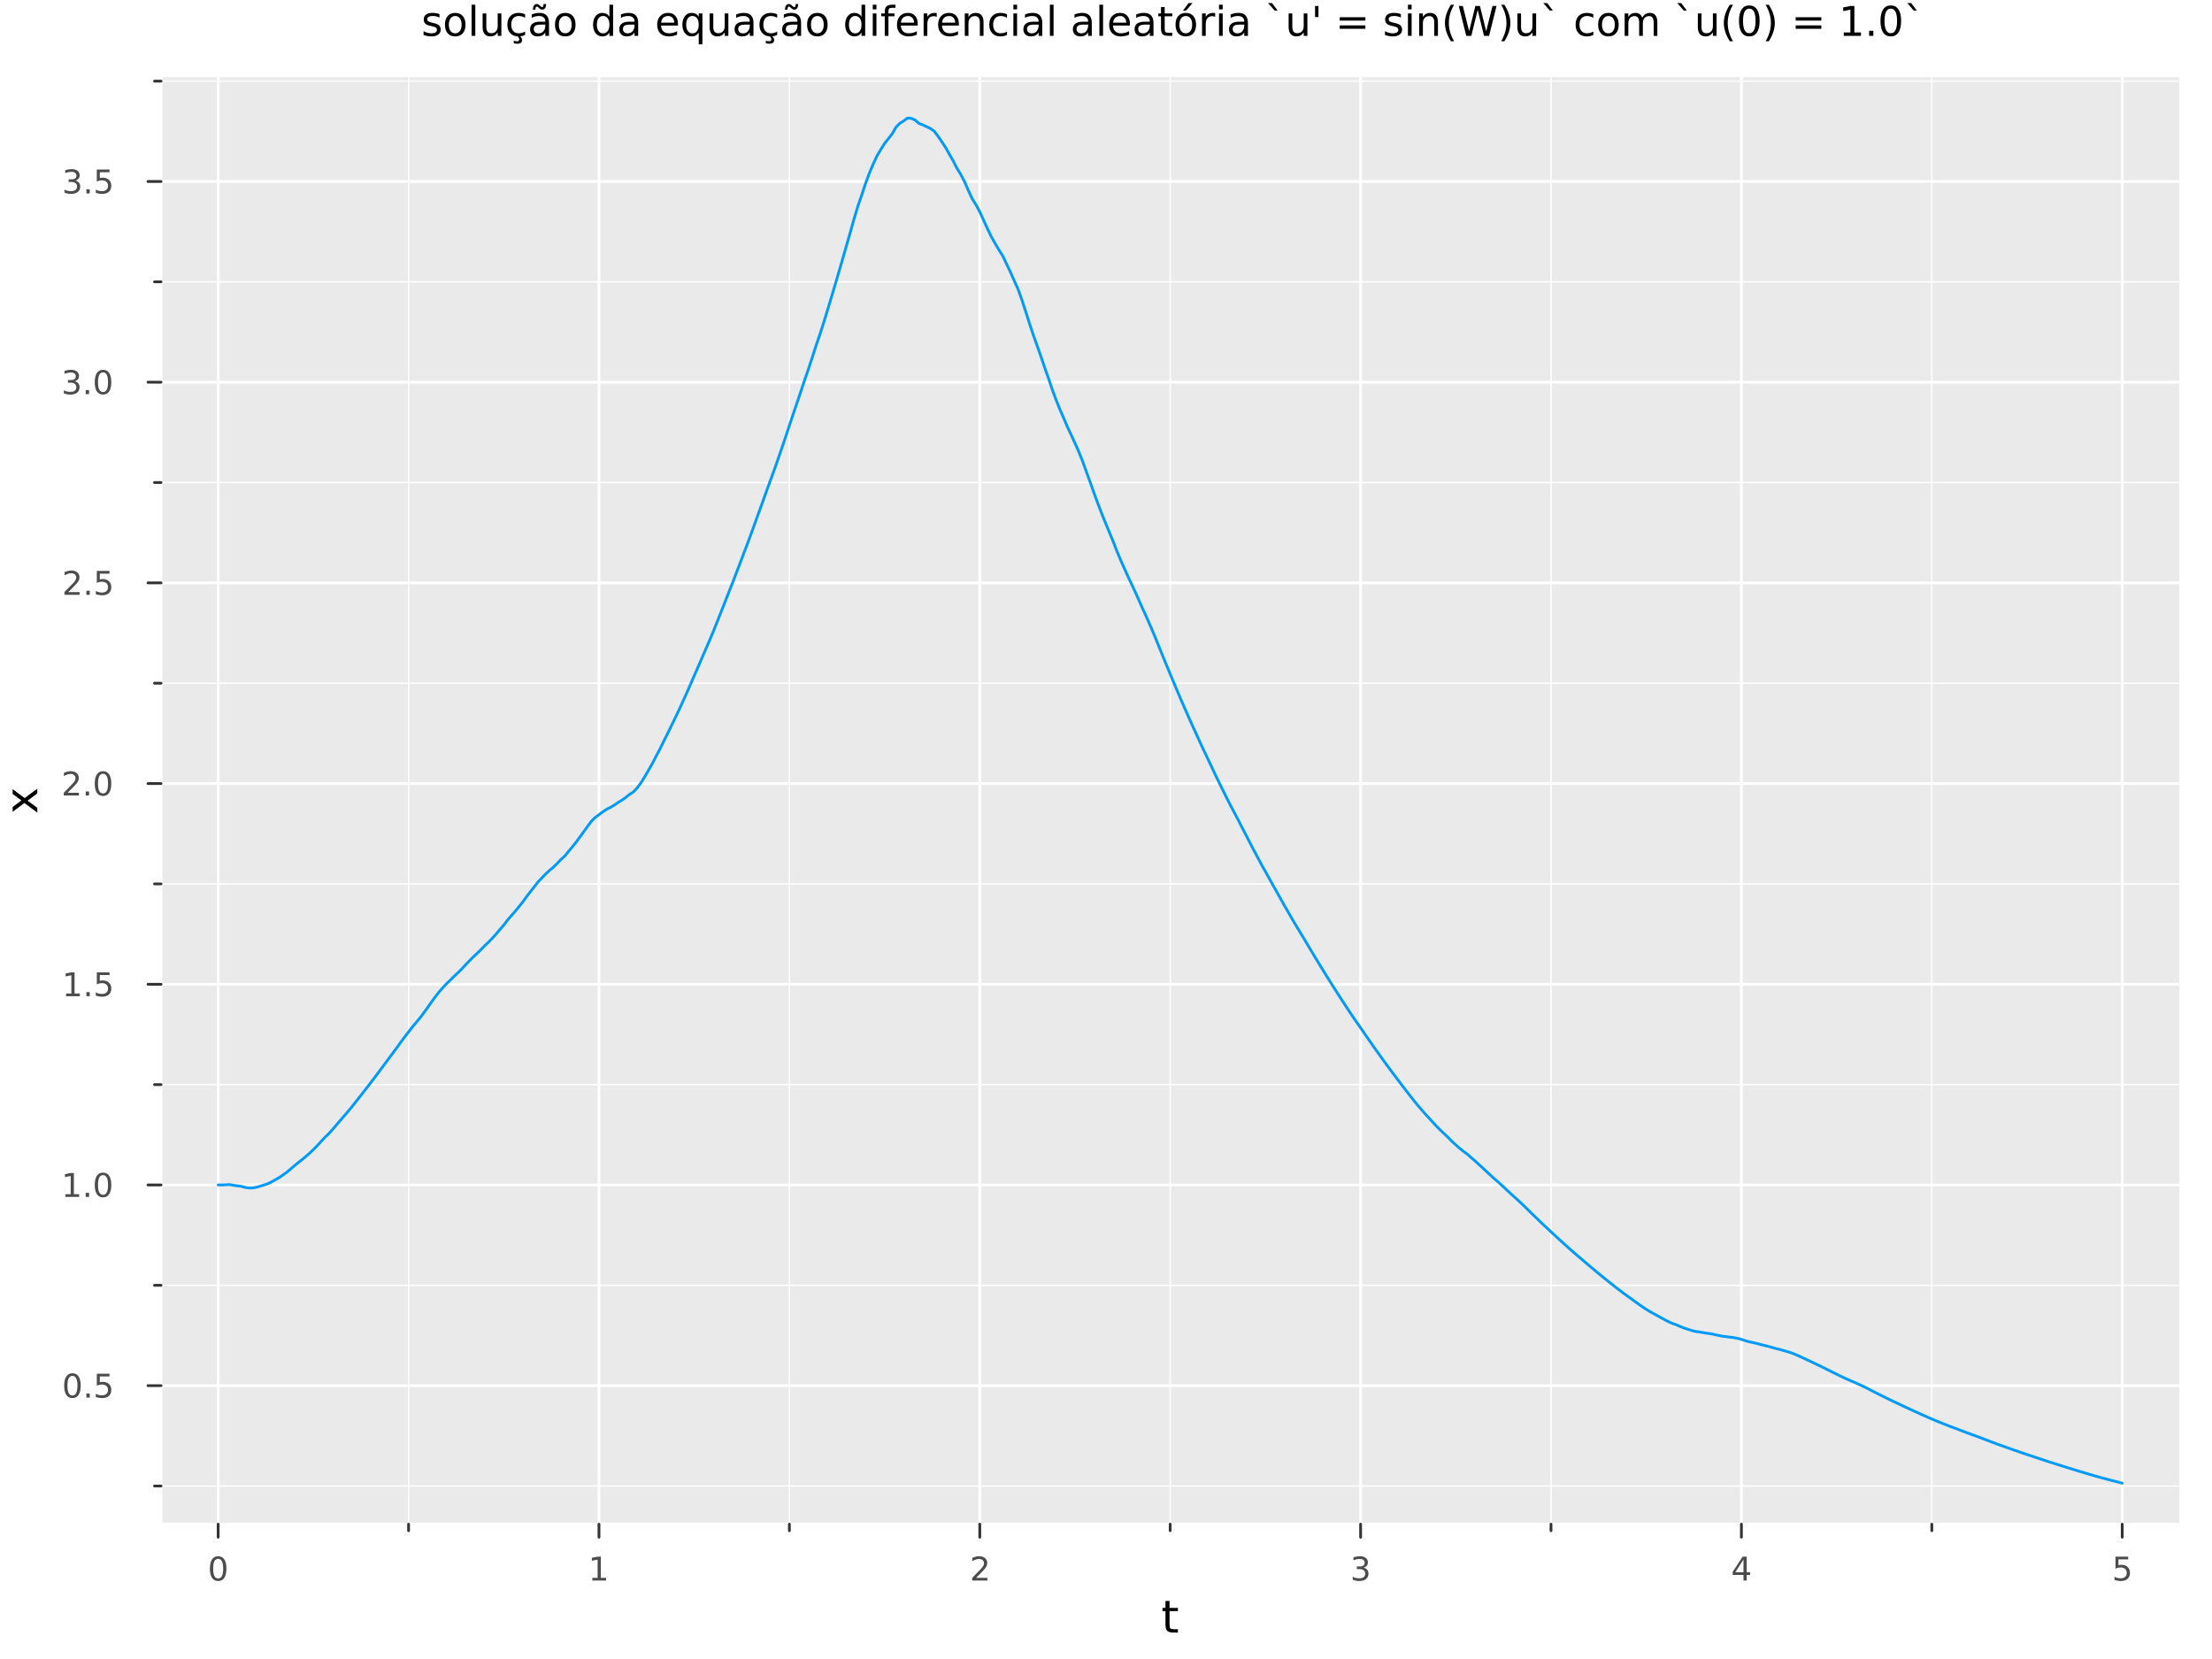 <?xml version="1.0" encoding="utf-8"?>
<svg xmlns="http://www.w3.org/2000/svg" xmlns:xlink="http://www.w3.org/1999/xlink" width="800" height="600" viewBox="0 0 3200 2400">
<rect x="0" y="0" width="3200" height="2400" fill="#808080" stroke="none"/>
<defs>
  <clipPath id="clip970">
    <rect x="0" y="0" width="3200" height="2400"/>
  </clipPath>
</defs>
<path clip-path="url(#clip970)" d="M0 2400 L3200 2400 L3200 0 L0 0  Z" fill="#ffffff" fill-rule="evenodd" fill-opacity="1"/>
<defs>
  <clipPath id="clip971">
    <rect x="640" y="0" width="2241" height="2241"/>
  </clipPath>
</defs>
<path clip-path="url(#clip970)" d="M232.973 2204.92 L3152.76 2204.92 L3152.76 111.592 L232.973 111.592  Z" fill="#eaeaea" fill-rule="evenodd" fill-opacity="1"/>
<defs>
  <clipPath id="clip972">
    <rect x="232" y="111" width="2921" height="2094"/>
  </clipPath>
</defs>
<polyline clip-path="url(#clip972)" style="stroke:#ffffff; stroke-linecap:round; stroke-linejoin:round; stroke-width:4; stroke-opacity:1; fill:none" points="315.608,2204.92 315.608,111.592 "/>
<polyline clip-path="url(#clip972)" style="stroke:#ffffff; stroke-linecap:round; stroke-linejoin:round; stroke-width:4; stroke-opacity:1; fill:none" points="866.511,2204.92 866.511,111.592 "/>
<polyline clip-path="url(#clip972)" style="stroke:#ffffff; stroke-linecap:round; stroke-linejoin:round; stroke-width:4; stroke-opacity:1; fill:none" points="1417.41,2204.92 1417.41,111.592 "/>
<polyline clip-path="url(#clip972)" style="stroke:#ffffff; stroke-linecap:round; stroke-linejoin:round; stroke-width:4; stroke-opacity:1; fill:none" points="1968.32,2204.92 1968.32,111.592 "/>
<polyline clip-path="url(#clip972)" style="stroke:#ffffff; stroke-linecap:round; stroke-linejoin:round; stroke-width:4; stroke-opacity:1; fill:none" points="2519.22,2204.92 2519.22,111.592 "/>
<polyline clip-path="url(#clip972)" style="stroke:#ffffff; stroke-linecap:round; stroke-linejoin:round; stroke-width:4; stroke-opacity:1; fill:none" points="3070.12,2204.92 3070.12,111.592 "/>
<polyline clip-path="url(#clip972)" style="stroke:#ffffff; stroke-linecap:round; stroke-linejoin:round; stroke-width:2; stroke-opacity:1; fill:none" points="591.06,2204.92 591.06,111.592 "/>
<polyline clip-path="url(#clip972)" style="stroke:#ffffff; stroke-linecap:round; stroke-linejoin:round; stroke-width:2; stroke-opacity:1; fill:none" points="1141.96,2204.92 1141.96,111.592 "/>
<polyline clip-path="url(#clip972)" style="stroke:#ffffff; stroke-linecap:round; stroke-linejoin:round; stroke-width:2; stroke-opacity:1; fill:none" points="1692.86,2204.92 1692.86,111.592 "/>
<polyline clip-path="url(#clip972)" style="stroke:#ffffff; stroke-linecap:round; stroke-linejoin:round; stroke-width:2; stroke-opacity:1; fill:none" points="2243.77,2204.92 2243.77,111.592 "/>
<polyline clip-path="url(#clip972)" style="stroke:#ffffff; stroke-linecap:round; stroke-linejoin:round; stroke-width:2; stroke-opacity:1; fill:none" points="2794.67,2204.92 2794.67,111.592 "/>
<polyline clip-path="url(#clip970)" style="stroke:#ffffff; stroke-linecap:round; stroke-linejoin:round; stroke-width:4; stroke-opacity:1; fill:none" points="232.973,2204.92 3152.76,2204.92 "/>
<polyline clip-path="url(#clip970)" style="stroke:#333333; stroke-linecap:round; stroke-linejoin:round; stroke-width:4; stroke-opacity:1; fill:none" points="315.608,2204.92 315.608,2223.82 "/>
<polyline clip-path="url(#clip970)" style="stroke:#333333; stroke-linecap:round; stroke-linejoin:round; stroke-width:4; stroke-opacity:1; fill:none" points="866.511,2204.92 866.511,2223.82 "/>
<polyline clip-path="url(#clip970)" style="stroke:#333333; stroke-linecap:round; stroke-linejoin:round; stroke-width:4; stroke-opacity:1; fill:none" points="1417.41,2204.92 1417.41,2223.82 "/>
<polyline clip-path="url(#clip970)" style="stroke:#333333; stroke-linecap:round; stroke-linejoin:round; stroke-width:4; stroke-opacity:1; fill:none" points="1968.32,2204.92 1968.32,2223.82 "/>
<polyline clip-path="url(#clip970)" style="stroke:#333333; stroke-linecap:round; stroke-linejoin:round; stroke-width:4; stroke-opacity:1; fill:none" points="2519.22,2204.92 2519.22,2223.82 "/>
<polyline clip-path="url(#clip970)" style="stroke:#333333; stroke-linecap:round; stroke-linejoin:round; stroke-width:4; stroke-opacity:1; fill:none" points="3070.12,2204.92 3070.12,2223.82 "/>
<polyline clip-path="url(#clip970)" style="stroke:#333333; stroke-linecap:round; stroke-linejoin:round; stroke-width:4; stroke-opacity:1; fill:none" points="591.06,2204.92 591.06,2214.37 "/>
<polyline clip-path="url(#clip970)" style="stroke:#333333; stroke-linecap:round; stroke-linejoin:round; stroke-width:4; stroke-opacity:1; fill:none" points="1141.96,2204.92 1141.96,2214.37 "/>
<polyline clip-path="url(#clip970)" style="stroke:#333333; stroke-linecap:round; stroke-linejoin:round; stroke-width:4; stroke-opacity:1; fill:none" points="1692.86,2204.92 1692.86,2214.37 "/>
<polyline clip-path="url(#clip970)" style="stroke:#333333; stroke-linecap:round; stroke-linejoin:round; stroke-width:4; stroke-opacity:1; fill:none" points="2243.77,2204.92 2243.77,2214.37 "/>
<polyline clip-path="url(#clip970)" style="stroke:#333333; stroke-linecap:round; stroke-linejoin:round; stroke-width:4; stroke-opacity:1; fill:none" points="2794.67,2204.92 2794.67,2214.37 "/>
<path clip-path="url(#clip970)" d="M315.608 2255.04 Q311.997 2255.04 310.169 2258.6 Q308.363 2262.14 308.363 2269.27 Q308.363 2276.38 310.169 2279.95 Q311.997 2283.49 315.608 2283.49 Q319.243 2283.49 321.048 2279.95 Q322.877 2276.38 322.877 2269.27 Q322.877 2262.14 321.048 2258.6 Q319.243 2255.04 315.608 2255.04 M315.608 2251.33 Q321.418 2251.33 324.474 2255.94 Q327.553 2260.52 327.553 2269.27 Q327.553 2278 324.474 2282.61 Q321.418 2287.19 315.608 2287.19 Q309.798 2287.19 306.719 2282.61 Q303.664 2278 303.664 2269.27 Q303.664 2260.52 306.719 2255.94 Q309.798 2251.33 315.608 2251.33 Z" fill="#4c4c4c" fill-rule="nonzero" fill-opacity="1" /><path clip-path="url(#clip970)" d="M856.893 2282.58 L864.532 2282.58 L864.532 2256.22 L856.221 2257.89 L856.221 2253.63 L864.485 2251.96 L869.161 2251.96 L869.161 2282.58 L876.8 2282.58 L876.8 2286.52 L856.893 2286.52 L856.893 2282.58 Z" fill="#4c4c4c" fill-rule="nonzero" fill-opacity="1" /><path clip-path="url(#clip970)" d="M1412.07 2282.58 L1428.39 2282.58 L1428.39 2286.52 L1406.44 2286.52 L1406.44 2282.58 Q1409.1 2279.83 1413.69 2275.2 Q1418.29 2270.55 1419.47 2269.21 Q1421.72 2266.68 1422.6 2264.95 Q1423.5 2263.19 1423.5 2261.5 Q1423.5 2258.74 1421.56 2257.01 Q1419.64 2255.27 1416.53 2255.27 Q1414.33 2255.27 1411.88 2256.03 Q1409.45 2256.8 1406.67 2258.35 L1406.67 2253.63 Q1409.5 2252.49 1411.95 2251.91 Q1414.4 2251.33 1416.44 2251.33 Q1421.81 2251.33 1425.01 2254.02 Q1428.2 2256.71 1428.2 2261.2 Q1428.2 2263.33 1427.39 2265.25 Q1426.6 2267.14 1424.5 2269.74 Q1423.92 2270.41 1420.82 2273.63 Q1417.71 2276.82 1412.07 2282.58 Z" fill="#4c4c4c" fill-rule="nonzero" fill-opacity="1" /><path clip-path="url(#clip970)" d="M1972.56 2267.89 Q1975.92 2268.6 1977.79 2270.87 Q1979.69 2273.14 1979.69 2276.47 Q1979.69 2281.59 1976.17 2284.39 Q1972.66 2287.19 1966.17 2287.19 Q1964 2287.19 1961.68 2286.75 Q1959.39 2286.33 1956.94 2285.48 L1956.94 2280.96 Q1958.88 2282.1 1961.2 2282.68 Q1963.51 2283.26 1966.04 2283.26 Q1970.43 2283.26 1972.73 2281.52 Q1975.04 2279.78 1975.04 2276.47 Q1975.04 2273.42 1972.89 2271.71 Q1970.76 2269.97 1966.94 2269.97 L1962.91 2269.97 L1962.91 2266.13 L1967.12 2266.13 Q1970.57 2266.13 1972.4 2264.76 Q1974.23 2263.37 1974.23 2260.78 Q1974.23 2258.12 1972.33 2256.71 Q1970.46 2255.27 1966.94 2255.27 Q1965.02 2255.27 1962.82 2255.69 Q1960.62 2256.1 1957.98 2256.98 L1957.98 2252.82 Q1960.64 2252.08 1962.96 2251.71 Q1965.29 2251.33 1967.36 2251.33 Q1972.68 2251.33 1975.78 2253.77 Q1978.88 2256.17 1978.88 2260.29 Q1978.88 2263.16 1977.24 2265.15 Q1975.6 2267.12 1972.56 2267.89 Z" fill="#4c4c4c" fill-rule="nonzero" fill-opacity="1" /><path clip-path="url(#clip970)" d="M2522.23 2256.03 L2510.42 2274.48 L2522.23 2274.48 L2522.23 2256.03 M2521 2251.96 L2526.88 2251.96 L2526.88 2274.48 L2531.81 2274.48 L2531.81 2278.37 L2526.88 2278.37 L2526.88 2286.52 L2522.23 2286.52 L2522.23 2278.37 L2506.63 2278.37 L2506.63 2273.86 L2521 2251.96 Z" fill="#4c4c4c" fill-rule="nonzero" fill-opacity="1" /><path clip-path="url(#clip970)" d="M3060.4 2251.96 L3078.75 2251.96 L3078.75 2255.9 L3064.68 2255.9 L3064.68 2264.37 Q3065.7 2264.02 3066.72 2263.86 Q3067.74 2263.67 3068.75 2263.67 Q3074.54 2263.67 3077.92 2266.84 Q3081.3 2270.02 3081.3 2275.43 Q3081.3 2281.01 3077.83 2284.11 Q3074.36 2287.19 3068.04 2287.19 Q3065.86 2287.19 3063.59 2286.82 Q3061.35 2286.45 3058.94 2285.71 L3058.94 2281.01 Q3061.02 2282.14 3063.25 2282.7 Q3065.47 2283.26 3067.94 2283.26 Q3071.95 2283.26 3074.29 2281.15 Q3076.63 2279.04 3076.63 2275.43 Q3076.63 2271.82 3074.29 2269.71 Q3071.95 2267.61 3067.94 2267.61 Q3066.07 2267.61 3064.19 2268.02 Q3062.34 2268.44 3060.4 2269.32 L3060.4 2251.96 Z" fill="#4c4c4c" fill-rule="nonzero" fill-opacity="1" /><path clip-path="url(#clip970)" d="M1691.93 2316.01 L1691.93 2326.14 L1703.99 2326.14 L1703.99 2330.69 L1691.93 2330.69 L1691.93 2350.04 Q1691.93 2354.4 1693.1 2355.64 Q1694.31 2356.88 1697.97 2356.88 L1703.99 2356.88 L1703.99 2361.78 L1697.97 2361.78 Q1691.19 2361.78 1688.62 2359.27 Q1686.04 2356.72 1686.04 2350.04 L1686.04 2330.69 L1681.74 2330.69 L1681.74 2326.14 L1686.04 2326.14 L1686.04 2316.01 L1691.93 2316.01 Z" fill="#000000" fill-rule="nonzero" fill-opacity="1" /><polyline clip-path="url(#clip972)" style="stroke:#ffffff; stroke-linecap:round; stroke-linejoin:round; stroke-width:4; stroke-opacity:1; fill:none" points="232.973,2004.57 3152.76,2004.57 "/>
<polyline clip-path="url(#clip972)" style="stroke:#ffffff; stroke-linecap:round; stroke-linejoin:round; stroke-width:4; stroke-opacity:1; fill:none" points="232.973,1714.23 3152.76,1714.23 "/>
<polyline clip-path="url(#clip972)" style="stroke:#ffffff; stroke-linecap:round; stroke-linejoin:round; stroke-width:4; stroke-opacity:1; fill:none" points="232.973,1423.89 3152.76,1423.89 "/>
<polyline clip-path="url(#clip972)" style="stroke:#ffffff; stroke-linecap:round; stroke-linejoin:round; stroke-width:4; stroke-opacity:1; fill:none" points="232.973,1133.55 3152.76,1133.55 "/>
<polyline clip-path="url(#clip972)" style="stroke:#ffffff; stroke-linecap:round; stroke-linejoin:round; stroke-width:4; stroke-opacity:1; fill:none" points="232.973,843.218 3152.76,843.218 "/>
<polyline clip-path="url(#clip972)" style="stroke:#ffffff; stroke-linecap:round; stroke-linejoin:round; stroke-width:4; stroke-opacity:1; fill:none" points="232.973,552.881 3152.76,552.881 "/>
<polyline clip-path="url(#clip972)" style="stroke:#ffffff; stroke-linecap:round; stroke-linejoin:round; stroke-width:4; stroke-opacity:1; fill:none" points="232.973,262.544 3152.76,262.544 "/>
<polyline clip-path="url(#clip972)" style="stroke:#ffffff; stroke-linecap:round; stroke-linejoin:round; stroke-width:2; stroke-opacity:1; fill:none" points="232.973,2149.73 3152.76,2149.73 "/>
<polyline clip-path="url(#clip972)" style="stroke:#ffffff; stroke-linecap:round; stroke-linejoin:round; stroke-width:2; stroke-opacity:1; fill:none" points="232.973,1859.4 3152.76,1859.4 "/>
<polyline clip-path="url(#clip972)" style="stroke:#ffffff; stroke-linecap:round; stroke-linejoin:round; stroke-width:2; stroke-opacity:1; fill:none" points="232.973,1569.06 3152.76,1569.06 "/>
<polyline clip-path="url(#clip972)" style="stroke:#ffffff; stroke-linecap:round; stroke-linejoin:round; stroke-width:2; stroke-opacity:1; fill:none" points="232.973,1278.72 3152.76,1278.72 "/>
<polyline clip-path="url(#clip972)" style="stroke:#ffffff; stroke-linecap:round; stroke-linejoin:round; stroke-width:2; stroke-opacity:1; fill:none" points="232.973,988.386 3152.76,988.386 "/>
<polyline clip-path="url(#clip972)" style="stroke:#ffffff; stroke-linecap:round; stroke-linejoin:round; stroke-width:2; stroke-opacity:1; fill:none" points="232.973,698.049 3152.76,698.049 "/>
<polyline clip-path="url(#clip972)" style="stroke:#ffffff; stroke-linecap:round; stroke-linejoin:round; stroke-width:2; stroke-opacity:1; fill:none" points="232.973,407.712 3152.76,407.712 "/>
<polyline clip-path="url(#clip972)" style="stroke:#ffffff; stroke-linecap:round; stroke-linejoin:round; stroke-width:2; stroke-opacity:1; fill:none" points="232.973,117.375 3152.76,117.375 "/>
<polyline clip-path="url(#clip970)" style="stroke:#ffffff; stroke-linecap:round; stroke-linejoin:round; stroke-width:4; stroke-opacity:1; fill:none" points="232.973,2204.92 232.973,111.592 "/>
<polyline clip-path="url(#clip970)" style="stroke:#333333; stroke-linecap:round; stroke-linejoin:round; stroke-width:4; stroke-opacity:1; fill:none" points="232.973,2004.57 214.075,2004.57 "/>
<polyline clip-path="url(#clip970)" style="stroke:#333333; stroke-linecap:round; stroke-linejoin:round; stroke-width:4; stroke-opacity:1; fill:none" points="232.973,1714.23 214.075,1714.23 "/>
<polyline clip-path="url(#clip970)" style="stroke:#333333; stroke-linecap:round; stroke-linejoin:round; stroke-width:4; stroke-opacity:1; fill:none" points="232.973,1423.89 214.075,1423.89 "/>
<polyline clip-path="url(#clip970)" style="stroke:#333333; stroke-linecap:round; stroke-linejoin:round; stroke-width:4; stroke-opacity:1; fill:none" points="232.973,1133.55 214.075,1133.55 "/>
<polyline clip-path="url(#clip970)" style="stroke:#333333; stroke-linecap:round; stroke-linejoin:round; stroke-width:4; stroke-opacity:1; fill:none" points="232.973,843.218 214.075,843.218 "/>
<polyline clip-path="url(#clip970)" style="stroke:#333333; stroke-linecap:round; stroke-linejoin:round; stroke-width:4; stroke-opacity:1; fill:none" points="232.973,552.881 214.075,552.881 "/>
<polyline clip-path="url(#clip970)" style="stroke:#333333; stroke-linecap:round; stroke-linejoin:round; stroke-width:4; stroke-opacity:1; fill:none" points="232.973,262.544 214.075,262.544 "/>
<polyline clip-path="url(#clip970)" style="stroke:#333333; stroke-linecap:round; stroke-linejoin:round; stroke-width:4; stroke-opacity:1; fill:none" points="232.973,2149.73 223.524,2149.73 "/>
<polyline clip-path="url(#clip970)" style="stroke:#333333; stroke-linecap:round; stroke-linejoin:round; stroke-width:4; stroke-opacity:1; fill:none" points="232.973,1859.4 223.524,1859.4 "/>
<polyline clip-path="url(#clip970)" style="stroke:#333333; stroke-linecap:round; stroke-linejoin:round; stroke-width:4; stroke-opacity:1; fill:none" points="232.973,1569.06 223.524,1569.06 "/>
<polyline clip-path="url(#clip970)" style="stroke:#333333; stroke-linecap:round; stroke-linejoin:round; stroke-width:4; stroke-opacity:1; fill:none" points="232.973,1278.72 223.524,1278.72 "/>
<polyline clip-path="url(#clip970)" style="stroke:#333333; stroke-linecap:round; stroke-linejoin:round; stroke-width:4; stroke-opacity:1; fill:none" points="232.973,988.386 223.524,988.386 "/>
<polyline clip-path="url(#clip970)" style="stroke:#333333; stroke-linecap:round; stroke-linejoin:round; stroke-width:4; stroke-opacity:1; fill:none" points="232.973,698.049 223.524,698.049 "/>
<polyline clip-path="url(#clip970)" style="stroke:#333333; stroke-linecap:round; stroke-linejoin:round; stroke-width:4; stroke-opacity:1; fill:none" points="232.973,407.712 223.524,407.712 "/>
<polyline clip-path="url(#clip970)" style="stroke:#333333; stroke-linecap:round; stroke-linejoin:round; stroke-width:4; stroke-opacity:1; fill:none" points="232.973,117.375 223.524,117.375 "/>
<path clip-path="url(#clip970)" d="M104.793 1990.36 Q101.182 1990.36 99.353 1993.93 Q97.547 1997.47 97.547 2004.6 Q97.547 2011.71 99.353 2015.27 Q101.182 2018.81 104.793 2018.81 Q108.427 2018.81 110.232 2015.27 Q112.061 2011.71 112.061 2004.6 Q112.061 1997.47 110.232 1993.93 Q108.427 1990.36 104.793 1990.36 M104.793 1986.66 Q110.603 1986.66 113.658 1991.27 Q116.737 1995.85 116.737 2004.6 Q116.737 2013.33 113.658 2017.93 Q110.603 2022.52 104.793 2022.52 Q98.983 2022.52 95.904 2017.93 Q92.848 2013.33 92.848 2004.6 Q92.848 1995.85 95.904 1991.27 Q98.983 1986.66 104.793 1986.66 Z" fill="#4c4c4c" fill-rule="nonzero" fill-opacity="1" /><path clip-path="url(#clip970)" d="M124.955 2015.97 L129.839 2015.97 L129.839 2021.85 L124.955 2021.85 L124.955 2015.97 Z" fill="#4c4c4c" fill-rule="nonzero" fill-opacity="1" /><path clip-path="url(#clip970)" d="M140.07 1987.29 L158.427 1987.29 L158.427 1991.22 L144.353 1991.22 L144.353 1999.69 Q145.371 1999.35 146.39 1999.18 Q147.408 1999 148.427 1999 Q154.214 1999 157.593 2002.17 Q160.973 2005.34 160.973 2010.76 Q160.973 2016.34 157.501 2019.44 Q154.029 2022.52 147.709 2022.52 Q145.533 2022.52 143.265 2022.15 Q141.019 2021.78 138.612 2021.04 L138.612 2016.34 Q140.695 2017.47 142.917 2018.03 Q145.14 2018.58 147.617 2018.58 Q151.621 2018.58 153.959 2016.47 Q156.297 2014.37 156.297 2010.76 Q156.297 2007.15 153.959 2005.04 Q151.621 2002.93 147.617 2002.93 Q145.742 2002.93 143.867 2003.35 Q142.015 2003.77 140.07 2004.65 L140.07 1987.29 Z" fill="#4c4c4c" fill-rule="nonzero" fill-opacity="1" /><path clip-path="url(#clip970)" d="M94.608 1727.57 L102.246 1727.57 L102.246 1701.21 L93.936 1702.87 L93.936 1698.62 L102.2 1696.95 L106.876 1696.95 L106.876 1727.57 L114.515 1727.57 L114.515 1731.51 L94.608 1731.51 L94.608 1727.57 Z" fill="#4c4c4c" fill-rule="nonzero" fill-opacity="1" /><path clip-path="url(#clip970)" d="M123.959 1725.63 L128.843 1725.63 L128.843 1731.51 L123.959 1731.51 L123.959 1725.63 Z" fill="#4c4c4c" fill-rule="nonzero" fill-opacity="1" /><path clip-path="url(#clip970)" d="M149.029 1700.03 Q145.417 1700.03 143.589 1703.59 Q141.783 1707.13 141.783 1714.26 Q141.783 1721.37 143.589 1724.93 Q145.417 1728.48 149.029 1728.48 Q152.663 1728.48 154.468 1724.93 Q156.297 1721.37 156.297 1714.26 Q156.297 1707.13 154.468 1703.59 Q152.663 1700.03 149.029 1700.03 M149.029 1696.32 Q154.839 1696.32 157.894 1700.93 Q160.973 1705.51 160.973 1714.26 Q160.973 1722.99 157.894 1727.6 Q154.839 1732.18 149.029 1732.18 Q143.218 1732.18 140.14 1727.6 Q137.084 1722.99 137.084 1714.26 Q137.084 1705.51 140.14 1700.93 Q143.218 1696.32 149.029 1696.32 Z" fill="#4c4c4c" fill-rule="nonzero" fill-opacity="1" /><path clip-path="url(#clip970)" d="M95.603 1437.24 L103.242 1437.24 L103.242 1410.87 L94.932 1412.54 L94.932 1408.28 L103.195 1406.61 L107.871 1406.61 L107.871 1437.24 L115.51 1437.24 L115.51 1441.17 L95.603 1441.17 L95.603 1437.24 Z" fill="#4c4c4c" fill-rule="nonzero" fill-opacity="1" /><path clip-path="url(#clip970)" d="M124.955 1435.29 L129.839 1435.29 L129.839 1441.17 L124.955 1441.17 L124.955 1435.29 Z" fill="#4c4c4c" fill-rule="nonzero" fill-opacity="1" /><path clip-path="url(#clip970)" d="M140.07 1406.61 L158.427 1406.61 L158.427 1410.55 L144.353 1410.55 L144.353 1419.02 Q145.371 1418.67 146.39 1418.51 Q147.408 1418.32 148.427 1418.32 Q154.214 1418.32 157.593 1421.5 Q160.973 1424.67 160.973 1430.08 Q160.973 1435.66 157.501 1438.76 Q154.029 1441.84 147.709 1441.84 Q145.533 1441.84 143.265 1441.47 Q141.019 1441.1 138.612 1440.36 L138.612 1435.66 Q140.695 1436.8 142.917 1437.35 Q145.14 1437.91 147.617 1437.91 Q151.621 1437.91 153.959 1435.8 Q156.297 1433.69 156.297 1430.08 Q156.297 1426.47 153.959 1424.37 Q151.621 1422.26 147.617 1422.26 Q145.742 1422.26 143.867 1422.68 Q142.015 1423.09 140.07 1423.97 L140.07 1406.61 Z" fill="#4c4c4c" fill-rule="nonzero" fill-opacity="1" /><path clip-path="url(#clip970)" d="M97.825 1146.9 L114.144 1146.9 L114.144 1150.83 L92.2 1150.83 L92.2 1146.9 Q94.862 1144.14 99.445 1139.52 Q104.052 1134.86 105.232 1133.52 Q107.478 1131 108.357 1129.26 Q109.26 1127.5 109.26 1125.81 Q109.26 1123.06 107.316 1121.32 Q105.395 1119.58 102.293 1119.58 Q100.094 1119.58 97.64 1120.35 Q95.209 1121.11 92.432 1122.66 L92.432 1117.94 Q95.256 1116.81 97.709 1116.23 Q100.163 1115.65 102.2 1115.65 Q107.57 1115.65 110.765 1118.33 Q113.959 1121.02 113.959 1125.51 Q113.959 1127.64 113.149 1129.56 Q112.362 1131.46 110.256 1134.05 Q109.677 1134.72 106.575 1137.94 Q103.473 1141.14 97.825 1146.9 Z" fill="#4c4c4c" fill-rule="nonzero" fill-opacity="1" /><path clip-path="url(#clip970)" d="M123.959 1144.95 L128.843 1144.95 L128.843 1150.83 L123.959 1150.83 L123.959 1144.95 Z" fill="#4c4c4c" fill-rule="nonzero" fill-opacity="1" /><path clip-path="url(#clip970)" d="M149.029 1119.35 Q145.417 1119.35 143.589 1122.92 Q141.783 1126.46 141.783 1133.59 Q141.783 1140.7 143.589 1144.26 Q145.417 1147.8 149.029 1147.8 Q152.663 1147.8 154.468 1144.26 Q156.297 1140.7 156.297 1133.59 Q156.297 1126.46 154.468 1122.92 Q152.663 1119.35 149.029 1119.35 M149.029 1115.65 Q154.839 1115.65 157.894 1120.26 Q160.973 1124.84 160.973 1133.59 Q160.973 1142.32 157.894 1146.92 Q154.839 1151.51 149.029 1151.51 Q143.218 1151.51 140.14 1146.92 Q137.084 1142.32 137.084 1133.59 Q137.084 1124.84 140.14 1120.26 Q143.218 1115.65 149.029 1115.65 Z" fill="#4c4c4c" fill-rule="nonzero" fill-opacity="1" /><path clip-path="url(#clip970)" d="M98.82 856.563 L115.14 856.563 L115.14 860.498 L93.195 860.498 L93.195 856.563 Q95.858 853.808 100.441 849.178 Q105.047 844.526 106.228 843.183 Q108.473 840.66 109.353 838.924 Q110.256 837.164 110.256 835.475 Q110.256 832.72 108.311 830.984 Q106.39 829.248 103.288 829.248 Q101.089 829.248 98.635 830.012 Q96.205 830.776 93.427 832.327 L93.427 827.604 Q96.251 826.47 98.705 825.891 Q101.158 825.313 103.195 825.313 Q108.566 825.313 111.76 827.998 Q114.955 830.683 114.955 835.174 Q114.955 837.303 114.144 839.225 Q113.357 841.123 111.251 843.715 Q110.672 844.387 107.57 847.604 Q104.469 850.799 98.82 856.563 Z" fill="#4c4c4c" fill-rule="nonzero" fill-opacity="1" /><path clip-path="url(#clip970)" d="M124.955 854.618 L129.839 854.618 L129.839 860.498 L124.955 860.498 L124.955 854.618 Z" fill="#4c4c4c" fill-rule="nonzero" fill-opacity="1" /><path clip-path="url(#clip970)" d="M140.07 825.938 L158.427 825.938 L158.427 829.873 L144.353 829.873 L144.353 838.345 Q145.371 837.998 146.39 837.836 Q147.408 837.651 148.427 837.651 Q154.214 837.651 157.593 840.822 Q160.973 843.993 160.973 849.41 Q160.973 854.988 157.501 858.09 Q154.029 861.169 147.709 861.169 Q145.533 861.169 143.265 860.799 Q141.019 860.428 138.612 859.687 L138.612 854.988 Q140.695 856.123 142.917 856.678 Q145.14 857.234 147.617 857.234 Q151.621 857.234 153.959 855.127 Q156.297 853.021 156.297 849.41 Q156.297 845.799 153.959 843.692 Q151.621 841.586 147.617 841.586 Q145.742 841.586 143.867 842.002 Q142.015 842.419 140.07 843.299 L140.07 825.938 Z" fill="#4c4c4c" fill-rule="nonzero" fill-opacity="1" /><path clip-path="url(#clip970)" d="M107.964 551.527 Q111.32 552.244 113.195 554.513 Q115.094 556.781 115.094 560.115 Q115.094 565.23 111.575 568.031 Q108.057 570.832 101.575 570.832 Q99.399 570.832 97.084 570.392 Q94.793 569.976 92.339 569.119 L92.339 564.605 Q94.284 565.739 96.598 566.318 Q98.913 566.897 101.436 566.897 Q105.834 566.897 108.126 565.161 Q110.441 563.425 110.441 560.115 Q110.441 557.059 108.288 555.346 Q106.158 553.61 102.339 553.61 L98.311 553.61 L98.311 549.767 L102.524 549.767 Q105.973 549.767 107.802 548.402 Q109.631 547.013 109.631 544.42 Q109.631 541.758 107.732 540.346 Q105.857 538.911 102.339 538.911 Q100.418 538.911 98.219 539.328 Q96.02 539.744 93.381 540.624 L93.381 536.457 Q96.043 535.717 98.358 535.346 Q100.695 534.976 102.756 534.976 Q108.08 534.976 111.182 537.406 Q114.283 539.814 114.283 543.934 Q114.283 546.804 112.64 548.795 Q110.996 550.763 107.964 551.527 Z" fill="#4c4c4c" fill-rule="nonzero" fill-opacity="1" /><path clip-path="url(#clip970)" d="M123.959 564.281 L128.843 564.281 L128.843 570.161 L123.959 570.161 L123.959 564.281 Z" fill="#4c4c4c" fill-rule="nonzero" fill-opacity="1" /><path clip-path="url(#clip970)" d="M149.029 538.679 Q145.417 538.679 143.589 542.244 Q141.783 545.786 141.783 552.915 Q141.783 560.022 143.589 563.587 Q145.417 567.128 149.029 567.128 Q152.663 567.128 154.468 563.587 Q156.297 560.022 156.297 552.915 Q156.297 545.786 154.468 542.244 Q152.663 538.679 149.029 538.679 M149.029 534.976 Q154.839 534.976 157.894 539.582 Q160.973 544.166 160.973 552.915 Q160.973 561.642 157.894 566.249 Q154.839 570.832 149.029 570.832 Q143.218 570.832 140.14 566.249 Q137.084 561.642 137.084 552.915 Q137.084 544.166 140.14 539.582 Q143.218 534.976 149.029 534.976 Z" fill="#4c4c4c" fill-rule="nonzero" fill-opacity="1" /><path clip-path="url(#clip970)" d="M108.959 261.19 Q112.316 261.907 114.191 264.176 Q116.089 266.444 116.089 269.778 Q116.089 274.893 112.57 277.694 Q109.052 280.495 102.57 280.495 Q100.395 280.495 98.08 280.055 Q95.788 279.639 93.334 278.782 L93.334 274.268 Q95.279 275.403 97.594 275.981 Q99.908 276.56 102.432 276.56 Q106.83 276.56 109.121 274.824 Q111.436 273.088 111.436 269.778 Q111.436 266.722 109.283 265.009 Q107.154 263.273 103.334 263.273 L99.307 263.273 L99.307 259.43 L103.52 259.43 Q106.969 259.43 108.797 258.065 Q110.626 256.676 110.626 254.083 Q110.626 251.421 108.728 250.009 Q106.853 248.574 103.334 248.574 Q101.413 248.574 99.214 248.991 Q97.015 249.407 94.376 250.287 L94.376 246.12 Q97.038 245.38 99.353 245.009 Q101.691 244.639 103.751 244.639 Q109.075 244.639 112.177 247.069 Q115.279 249.477 115.279 253.597 Q115.279 256.468 113.635 258.458 Q111.992 260.426 108.959 261.19 Z" fill="#4c4c4c" fill-rule="nonzero" fill-opacity="1" /><path clip-path="url(#clip970)" d="M124.955 273.944 L129.839 273.944 L129.839 279.824 L124.955 279.824 L124.955 273.944 Z" fill="#4c4c4c" fill-rule="nonzero" fill-opacity="1" /><path clip-path="url(#clip970)" d="M140.07 245.264 L158.427 245.264 L158.427 249.199 L144.353 249.199 L144.353 257.671 Q145.371 257.324 146.39 257.162 Q147.408 256.977 148.427 256.977 Q154.214 256.977 157.593 260.148 Q160.973 263.319 160.973 268.736 Q160.973 274.315 157.501 277.416 Q154.029 280.495 147.709 280.495 Q145.533 280.495 143.265 280.125 Q141.019 279.754 138.612 279.014 L138.612 274.315 Q140.695 275.449 142.917 276.004 Q145.14 276.56 147.617 276.56 Q151.621 276.56 153.959 274.454 Q156.297 272.347 156.297 268.736 Q156.297 265.125 153.959 263.018 Q151.621 260.912 147.617 260.912 Q145.742 260.912 143.867 261.329 Q142.015 261.745 140.07 262.625 L140.07 245.264 Z" fill="#4c4c4c" fill-rule="nonzero" fill-opacity="1" /><path clip-path="url(#clip970)" d="M18.296 1141.64 L35.643 1154.53 L53.944 1140.97 L53.944 1147.88 L39.94 1158.26 L53.944 1168.63 L53.944 1175.54 L35.293 1161.69 L18.296 1174.36 L18.296 1167.45 L30.996 1158 L18.296 1148.55 L18.296 1141.64 Z" fill="#000000" fill-rule="nonzero" fill-opacity="1" /><path clip-path="url(#clip970)" d="M635.795 20.388 L635.795 25.422 Q633.539 24.265 631.108 23.686 Q628.677 23.108 626.073 23.108 Q622.109 23.108 620.113 24.323 Q618.145 25.538 618.145 27.969 Q618.145 29.82 619.563 30.891 Q620.981 31.933 625.263 32.888 L627.086 33.293 Q632.757 34.508 635.13 36.736 Q637.532 38.935 637.532 42.899 Q637.532 47.413 633.944 50.046 Q630.385 52.679 624.135 52.679 Q621.53 52.679 618.695 52.158 Q615.888 51.666 612.763 50.654 L612.763 45.156 Q615.715 46.69 618.579 47.471 Q621.444 48.223 624.25 48.223 Q628.012 48.223 630.037 46.95 Q632.063 45.648 632.063 43.304 Q632.063 41.134 630.587 39.977 Q629.14 38.819 624.192 37.749 L622.341 37.315 Q617.393 36.273 615.194 34.132 Q612.995 31.962 612.995 28.2 Q612.995 23.628 616.235 21.14 Q619.476 18.651 625.437 18.651 Q628.388 18.651 630.992 19.085 Q633.596 19.52 635.795 20.388 Z" fill="#000000" fill-rule="nonzero" fill-opacity="1" /><path clip-path="url(#clip970)" d="M658.567 23.165 Q654.285 23.165 651.797 26.522 Q649.308 29.849 649.308 35.665 Q649.308 41.481 651.768 44.838 Q654.256 48.165 658.567 48.165 Q662.821 48.165 665.309 44.809 Q667.798 41.452 667.798 35.665 Q667.798 29.907 665.309 26.551 Q662.821 23.165 658.567 23.165 M658.567 18.651 Q665.512 18.651 669.476 23.165 Q673.44 27.679 673.44 35.665 Q673.44 43.623 669.476 48.165 Q665.512 52.679 658.567 52.679 Q651.594 52.679 647.63 48.165 Q643.695 43.623 643.695 35.665 Q643.695 27.679 647.63 23.165 Q651.594 18.651 658.567 18.651 Z" fill="#000000" fill-rule="nonzero" fill-opacity="1" /><path clip-path="url(#clip970)" d="M682.265 6.817 L687.589 6.817 L687.589 51.84 L682.265 51.84 L682.265 6.817 Z" fill="#000000" fill-rule="nonzero" fill-opacity="1" /><path clip-path="url(#clip970)" d="M698.179 39.051 L698.179 19.433 L703.503 19.433 L703.503 38.848 Q703.503 43.449 705.297 45.764 Q707.091 48.05 710.679 48.05 Q714.991 48.05 717.479 45.301 Q719.996 42.552 719.996 37.806 L719.996 19.433 L725.32 19.433 L725.32 51.84 L719.996 51.84 L719.996 46.863 Q718.058 49.815 715.483 51.261 Q712.936 52.679 709.551 52.679 Q703.966 52.679 701.073 49.207 Q698.179 45.735 698.179 39.051 M711.576 18.651 L711.576 18.651 Z" fill="#000000" fill-rule="nonzero" fill-opacity="1" /><path clip-path="url(#clip970)" d="M759.608 20.677 L759.608 25.654 Q757.351 24.41 755.066 23.802 Q752.809 23.165 750.494 23.165 Q745.315 23.165 742.45 26.464 Q739.585 29.734 739.585 35.665 Q739.585 41.597 742.45 44.896 Q745.315 48.165 750.494 48.165 Q752.809 48.165 755.066 47.558 Q757.351 46.921 759.608 45.677 L759.608 50.596 Q757.38 51.638 754.979 52.158 Q752.606 52.679 749.915 52.679 Q742.595 52.679 738.283 48.078 Q733.972 43.478 733.972 35.665 Q733.972 27.737 738.312 23.194 Q742.681 18.651 750.262 18.651 Q752.722 18.651 755.066 19.172 Q757.409 19.664 759.608 20.677 M752.085 51.84 Q753.677 53.634 754.458 55.139 Q755.239 56.672 755.239 58.061 Q755.239 60.636 753.503 61.938 Q751.767 63.269 748.353 63.269 Q747.022 63.269 745.749 63.096 Q744.504 62.922 743.26 62.575 L743.26 58.784 Q744.244 59.276 745.315 59.479 Q746.385 59.71 747.745 59.71 Q749.452 59.71 750.32 59.016 Q751.188 58.321 751.188 56.99 Q751.188 56.122 750.552 54.849 Q749.944 53.605 748.642 51.84 L752.085 51.84 Z" fill="#000000" fill-rule="nonzero" fill-opacity="1" /><path clip-path="url(#clip970)" d="M783.596 35.55 Q777.143 35.55 774.655 37.025 Q772.166 38.501 772.166 42.06 Q772.166 44.896 774.018 46.574 Q775.899 48.223 779.111 48.223 Q783.538 48.223 786.2 45.098 Q788.891 41.944 788.891 36.736 L788.891 35.55 L783.596 35.55 M794.215 33.35 L794.215 51.84 L788.891 51.84 L788.891 46.921 Q787.068 49.872 784.348 51.29 Q781.628 52.679 777.693 52.679 Q772.716 52.679 769.765 49.901 Q766.842 47.095 766.842 42.407 Q766.842 36.938 770.488 34.161 Q774.163 31.383 781.425 31.383 L788.891 31.383 L788.891 30.862 Q788.891 27.187 786.46 25.191 Q784.059 23.165 779.689 23.165 Q776.912 23.165 774.278 23.831 Q771.645 24.496 769.215 25.827 L769.215 20.909 Q772.137 19.78 774.886 19.23 Q777.635 18.651 780.239 18.651 Q787.27 18.651 790.743 22.297 Q794.215 25.943 794.215 33.35 M780.355 12.199 L778.706 10.608 Q778.069 10.029 777.577 9.768 Q777.114 9.479 776.738 9.479 Q775.638 9.479 775.118 10.55 Q774.597 11.591 774.539 13.964 L770.922 13.964 Q770.98 10.058 772.456 7.946 Q773.931 5.804 776.564 5.804 Q777.664 5.804 778.59 6.209 Q779.516 6.615 780.586 7.569 L782.236 9.161 Q782.872 9.74 783.335 10.029 Q783.827 10.289 784.203 10.289 Q785.303 10.289 785.824 9.248 Q786.344 8.177 786.402 5.804 L790.019 5.804 Q789.961 9.711 788.486 11.852 Q787.01 13.964 784.377 13.964 Q783.277 13.964 782.351 13.559 Q781.425 13.154 780.355 12.199 Z" fill="#000000" fill-rule="nonzero" fill-opacity="1" /><path clip-path="url(#clip970)" d="M817.739 23.165 Q813.457 23.165 810.968 26.522 Q808.48 29.849 808.48 35.665 Q808.48 41.481 810.939 44.838 Q813.428 48.165 817.739 48.165 Q821.992 48.165 824.481 44.809 Q826.969 41.452 826.969 35.665 Q826.969 29.907 824.481 26.551 Q821.992 23.165 817.739 23.165 M817.739 18.651 Q824.683 18.651 828.647 23.165 Q832.612 27.679 832.612 35.665 Q832.612 43.623 828.647 48.165 Q824.683 52.679 817.739 52.679 Q810.766 52.679 806.801 48.165 Q802.866 43.623 802.866 35.665 Q802.866 27.679 806.801 23.165 Q810.766 18.651 817.739 18.651 Z" fill="#000000" fill-rule="nonzero" fill-opacity="1" /><path clip-path="url(#clip970)" d="M881.599 24.352 L881.599 6.817 L886.923 6.817 L886.923 51.84 L881.599 51.84 L881.599 46.979 Q879.92 49.872 877.345 51.29 Q874.799 52.679 871.211 52.679 Q865.337 52.679 861.633 47.992 Q857.959 43.304 857.959 35.665 Q857.959 28.026 861.633 23.339 Q865.337 18.651 871.211 18.651 Q874.799 18.651 877.345 20.069 Q879.92 21.458 881.599 24.352 M863.456 35.665 Q863.456 41.539 865.858 44.896 Q868.288 48.223 872.513 48.223 Q876.737 48.223 879.168 44.896 Q881.599 41.539 881.599 35.665 Q881.599 29.791 879.168 26.464 Q876.737 23.108 872.513 23.108 Q868.288 23.108 865.858 26.464 Q863.456 29.791 863.456 35.665 Z" fill="#000000" fill-rule="nonzero" fill-opacity="1" /><path clip-path="url(#clip970)" d="M912.617 35.55 Q906.164 35.55 903.676 37.025 Q901.188 38.501 901.188 42.06 Q901.188 44.896 903.039 46.574 Q904.92 48.223 908.132 48.223 Q912.559 48.223 915.221 45.098 Q917.912 41.944 917.912 36.736 L917.912 35.55 L912.617 35.55 M923.236 33.35 L923.236 51.84 L917.912 51.84 L917.912 46.921 Q916.089 49.872 913.369 51.29 Q910.649 52.679 906.714 52.679 Q901.737 52.679 898.786 49.901 Q895.863 47.095 895.863 42.407 Q895.863 36.938 899.509 34.161 Q903.184 31.383 910.447 31.383 L917.912 31.383 L917.912 30.862 Q917.912 27.187 915.481 25.191 Q913.08 23.165 908.711 23.165 Q905.933 23.165 903.3 23.831 Q900.667 24.496 898.236 25.827 L898.236 20.909 Q901.159 19.78 903.907 19.23 Q906.656 18.651 909.26 18.651 Q916.292 18.651 919.764 22.297 Q923.236 25.943 923.236 33.35 Z" fill="#000000" fill-rule="nonzero" fill-opacity="1" /><path clip-path="url(#clip970)" d="M980.759 34.305 L980.759 36.91 L956.28 36.91 Q956.627 42.407 959.578 45.301 Q962.559 48.165 967.854 48.165 Q970.921 48.165 973.786 47.413 Q976.679 46.661 979.515 45.156 L979.515 50.191 Q976.65 51.406 973.641 52.042 Q970.632 52.679 967.536 52.679 Q959.781 52.679 955.238 48.165 Q950.724 43.651 950.724 35.955 Q950.724 27.997 955.007 23.339 Q959.318 18.651 966.61 18.651 Q973.149 18.651 976.939 22.876 Q980.759 27.072 980.759 34.305 M975.435 32.743 Q975.377 28.374 972.975 25.77 Q970.603 23.165 966.668 23.165 Q962.212 23.165 959.521 25.683 Q956.859 28.2 956.453 32.772 L975.435 32.743 Z" fill="#000000" fill-rule="nonzero" fill-opacity="1" /><path clip-path="url(#clip970)" d="M992.68 35.665 Q992.68 41.539 995.082 44.896 Q997.512 48.223 1001.74 48.223 Q1005.96 48.223 1008.39 44.896 Q1010.82 41.539 1010.82 35.665 Q1010.82 29.791 1008.39 26.464 Q1005.96 23.108 1001.74 23.108 Q997.512 23.108 995.082 26.464 Q992.68 29.791 992.68 35.665 M1010.82 46.979 Q1009.14 49.872 1006.57 51.29 Q1004.02 52.679 1000.43 52.679 Q994.561 52.679 990.857 47.992 Q987.182 43.304 987.182 35.665 Q987.182 28.026 990.857 23.339 Q994.561 18.651 1000.43 18.651 Q1004.02 18.651 1006.57 20.069 Q1009.14 21.458 1010.82 24.352 L1010.82 19.433 L1016.15 19.433 L1016.15 64.166 L1010.82 64.166 L1010.82 46.979 Z" fill="#000000" fill-rule="nonzero" fill-opacity="1" /><path clip-path="url(#clip970)" d="M1026.56 39.051 L1026.56 19.433 L1031.89 19.433 L1031.89 38.848 Q1031.89 43.449 1033.68 45.764 Q1035.48 48.05 1039.06 48.05 Q1043.37 48.05 1045.86 45.301 Q1048.38 42.552 1048.38 37.806 L1048.38 19.433 L1053.7 19.433 L1053.7 51.84 L1048.38 51.84 L1048.38 46.863 Q1046.44 49.815 1043.87 51.261 Q1041.32 52.679 1037.93 52.679 Q1032.35 52.679 1029.46 49.207 Q1026.56 45.735 1026.56 39.051 M1039.96 18.651 L1039.96 18.651 Z" fill="#000000" fill-rule="nonzero" fill-opacity="1" /><path clip-path="url(#clip970)" d="M1079.4 35.55 Q1072.95 35.55 1070.46 37.025 Q1067.97 38.501 1067.97 42.06 Q1067.97 44.896 1069.82 46.574 Q1071.7 48.223 1074.91 48.223 Q1079.34 48.223 1082 45.098 Q1084.69 41.944 1084.69 36.736 L1084.69 35.55 L1079.4 35.55 M1090.02 33.35 L1090.02 51.84 L1084.69 51.84 L1084.69 46.921 Q1082.87 49.872 1080.15 51.29 Q1077.43 52.679 1073.5 52.679 Q1068.52 52.679 1065.57 49.901 Q1062.64 47.095 1062.64 42.407 Q1062.64 36.938 1066.29 34.161 Q1069.97 31.383 1077.23 31.383 L1084.69 31.383 L1084.69 30.862 Q1084.69 27.187 1082.26 25.191 Q1079.86 23.165 1075.49 23.165 Q1072.71 23.165 1070.08 23.831 Q1067.45 24.496 1065.02 25.827 L1065.02 20.909 Q1067.94 19.78 1070.69 19.23 Q1073.44 18.651 1076.04 18.651 Q1083.07 18.651 1086.55 22.297 Q1090.02 25.943 1090.02 33.35 Z" fill="#000000" fill-rule="nonzero" fill-opacity="1" /><path clip-path="url(#clip970)" d="M1124.31 20.677 L1124.31 25.654 Q1122.05 24.41 1119.76 23.802 Q1117.51 23.165 1115.19 23.165 Q1110.01 23.165 1107.15 26.464 Q1104.28 29.734 1104.28 35.665 Q1104.28 41.597 1107.15 44.896 Q1110.01 48.165 1115.19 48.165 Q1117.51 48.165 1119.76 47.558 Q1122.05 46.921 1124.31 45.677 L1124.31 50.596 Q1122.08 51.638 1119.68 52.158 Q1117.3 52.679 1114.61 52.679 Q1107.29 52.679 1102.98 48.078 Q1098.67 43.478 1098.67 35.665 Q1098.67 27.737 1103.01 23.194 Q1107.38 18.651 1114.96 18.651 Q1117.42 18.651 1119.76 19.172 Q1122.11 19.664 1124.31 20.677 M1116.78 51.84 Q1118.37 53.634 1119.16 55.139 Q1119.94 56.672 1119.94 58.061 Q1119.94 60.636 1118.2 61.938 Q1116.46 63.269 1113.05 63.269 Q1111.72 63.269 1110.45 63.096 Q1109.2 62.922 1107.96 62.575 L1107.96 58.784 Q1108.94 59.276 1110.01 59.479 Q1111.08 59.71 1112.44 59.71 Q1114.15 59.71 1115.02 59.016 Q1115.89 58.321 1115.89 56.99 Q1115.89 56.122 1115.25 54.849 Q1114.64 53.605 1113.34 51.84 L1116.78 51.84 Z" fill="#000000" fill-rule="nonzero" fill-opacity="1" /><path clip-path="url(#clip970)" d="M1148.29 35.55 Q1141.84 35.55 1139.35 37.025 Q1136.86 38.501 1136.86 42.06 Q1136.86 44.896 1138.72 46.574 Q1140.6 48.223 1143.81 48.223 Q1148.23 48.223 1150.9 45.098 Q1153.59 41.944 1153.59 36.736 L1153.59 35.55 L1148.29 35.55 M1158.91 33.35 L1158.91 51.84 L1153.59 51.84 L1153.59 46.921 Q1151.76 49.872 1149.04 51.29 Q1146.33 52.679 1142.39 52.679 Q1137.41 52.679 1134.46 49.901 Q1131.54 47.095 1131.54 42.407 Q1131.54 36.938 1135.19 34.161 Q1138.86 31.383 1146.12 31.383 L1153.59 31.383 L1153.59 30.862 Q1153.59 27.187 1151.16 25.191 Q1148.76 23.165 1144.39 23.165 Q1141.61 23.165 1138.98 23.831 Q1136.34 24.496 1133.91 25.827 L1133.91 20.909 Q1136.83 19.78 1139.58 19.23 Q1142.33 18.651 1144.94 18.651 Q1151.97 18.651 1155.44 22.297 Q1158.91 25.943 1158.91 33.35 M1145.05 12.199 L1143.4 10.608 Q1142.77 10.029 1142.27 9.768 Q1141.81 9.479 1141.44 9.479 Q1140.34 9.479 1139.81 10.55 Q1139.29 11.591 1139.24 13.964 L1135.62 13.964 Q1135.68 10.058 1137.15 7.946 Q1138.63 5.804 1141.26 5.804 Q1142.36 5.804 1143.29 6.209 Q1144.21 6.615 1145.28 7.569 L1146.93 9.161 Q1147.57 9.74 1148.03 10.029 Q1148.52 10.289 1148.9 10.289 Q1150 10.289 1150.52 9.248 Q1151.04 8.177 1151.1 5.804 L1154.72 5.804 Q1154.66 9.711 1153.18 11.852 Q1151.71 13.964 1149.07 13.964 Q1147.97 13.964 1147.05 13.559 Q1146.12 13.154 1145.05 12.199 Z" fill="#000000" fill-rule="nonzero" fill-opacity="1" /><path clip-path="url(#clip970)" d="M1182.44 23.165 Q1178.15 23.165 1175.67 26.522 Q1173.18 29.849 1173.18 35.665 Q1173.18 41.481 1175.64 44.838 Q1178.12 48.165 1182.44 48.165 Q1186.69 48.165 1189.18 44.809 Q1191.67 41.452 1191.67 35.665 Q1191.67 29.907 1189.18 26.551 Q1186.69 23.165 1182.44 23.165 M1182.44 18.651 Q1189.38 18.651 1193.34 23.165 Q1197.31 27.679 1197.31 35.665 Q1197.31 43.623 1193.34 48.165 Q1189.38 52.679 1182.44 52.679 Q1175.46 52.679 1171.5 48.165 Q1167.56 43.623 1167.56 35.665 Q1167.56 27.679 1171.5 23.165 Q1175.46 18.651 1182.44 18.651 Z" fill="#000000" fill-rule="nonzero" fill-opacity="1" /><path clip-path="url(#clip970)" d="M1246.3 24.352 L1246.3 6.817 L1251.62 6.817 L1251.62 51.84 L1246.3 51.84 L1246.3 46.979 Q1244.62 49.872 1242.04 51.29 Q1239.5 52.679 1235.91 52.679 Q1230.03 52.679 1226.33 47.992 Q1222.66 43.304 1222.66 35.665 Q1222.66 28.026 1226.33 23.339 Q1230.03 18.651 1235.91 18.651 Q1239.5 18.651 1242.04 20.069 Q1244.62 21.458 1246.3 24.352 M1228.15 35.665 Q1228.15 41.539 1230.55 44.896 Q1232.99 48.223 1237.21 48.223 Q1241.43 48.223 1243.87 44.896 Q1246.3 41.539 1246.3 35.665 Q1246.3 29.791 1243.87 26.464 Q1241.43 23.108 1237.21 23.108 Q1232.99 23.108 1230.55 26.464 Q1228.15 29.791 1228.15 35.665 Z" fill="#000000" fill-rule="nonzero" fill-opacity="1" /><path clip-path="url(#clip970)" d="M1262.59 19.433 L1267.91 19.433 L1267.91 51.84 L1262.59 51.84 L1262.59 19.433 M1262.59 6.817 L1267.91 6.817 L1267.91 13.559 L1262.59 13.559 L1262.59 6.817 Z" fill="#000000" fill-rule="nonzero" fill-opacity="1" /><path clip-path="url(#clip970)" d="M1295.46 6.817 L1295.46 11.244 L1290.36 11.244 Q1287.5 11.244 1286.37 12.402 Q1285.27 13.559 1285.27 16.568 L1285.27 19.433 L1294.04 19.433 L1294.04 23.57 L1285.27 23.57 L1285.27 51.84 L1279.92 51.84 L1279.92 23.57 L1274.83 23.57 L1274.83 19.433 L1279.92 19.433 L1279.92 17.176 Q1279.92 11.765 1282.44 9.306 Q1284.95 6.817 1290.42 6.817 L1295.46 6.817 Z" fill="#000000" fill-rule="nonzero" fill-opacity="1" /><path clip-path="url(#clip970)" d="M1327.63 34.305 L1327.63 36.91 L1303.15 36.91 Q1303.5 42.407 1306.45 45.301 Q1309.43 48.165 1314.73 48.165 Q1317.79 48.165 1320.66 47.413 Q1323.55 46.661 1326.39 45.156 L1326.39 50.191 Q1323.52 51.406 1320.51 52.042 Q1317.5 52.679 1314.41 52.679 Q1306.65 52.679 1302.11 48.165 Q1297.6 43.651 1297.6 35.955 Q1297.6 27.997 1301.88 23.339 Q1306.19 18.651 1313.48 18.651 Q1320.02 18.651 1323.81 22.876 Q1327.63 27.072 1327.63 34.305 M1322.31 32.743 Q1322.25 28.374 1319.85 25.77 Q1317.48 23.165 1313.54 23.165 Q1309.08 23.165 1306.39 25.683 Q1303.73 28.2 1303.33 32.772 L1322.31 32.743 Z" fill="#000000" fill-rule="nonzero" fill-opacity="1" /><path clip-path="url(#clip970)" d="M1355.15 24.41 Q1354.25 23.889 1353.18 23.657 Q1352.14 23.397 1350.87 23.397 Q1346.35 23.397 1343.92 26.348 Q1341.52 29.271 1341.52 34.768 L1341.52 51.84 L1336.17 51.84 L1336.17 19.433 L1341.52 19.433 L1341.52 24.468 Q1343.2 21.516 1345.89 20.098 Q1348.58 18.651 1352.43 18.651 Q1352.98 18.651 1353.64 18.738 Q1354.31 18.796 1355.12 18.941 L1355.15 24.41 Z" fill="#000000" fill-rule="nonzero" fill-opacity="1" /><path clip-path="url(#clip970)" d="M1387.15 34.305 L1387.15 36.91 L1362.67 36.91 Q1363.02 42.407 1365.97 45.301 Q1368.95 48.165 1374.25 48.165 Q1377.31 48.165 1380.18 47.413 Q1383.07 46.661 1385.91 45.156 L1385.91 50.191 Q1383.04 51.406 1380.03 52.042 Q1377.02 52.679 1373.93 52.679 Q1366.17 52.679 1361.63 48.165 Q1357.12 43.651 1357.12 35.955 Q1357.12 27.997 1361.4 23.339 Q1365.71 18.651 1373 18.651 Q1379.54 18.651 1383.33 22.876 Q1387.15 27.072 1387.15 34.305 M1381.83 32.743 Q1381.77 28.374 1379.37 25.77 Q1377 23.165 1373.06 23.165 Q1368.6 23.165 1365.91 25.683 Q1363.25 28.2 1362.85 32.772 L1381.83 32.743 Z" fill="#000000" fill-rule="nonzero" fill-opacity="1" /><path clip-path="url(#clip970)" d="M1422.83 32.28 L1422.83 51.84 L1417.5 51.84 L1417.5 32.453 Q1417.5 27.853 1415.71 25.567 Q1413.92 23.281 1410.33 23.281 Q1406.02 23.281 1403.53 26.03 Q1401.04 28.779 1401.04 33.524 L1401.04 51.84 L1395.69 51.84 L1395.69 19.433 L1401.04 19.433 L1401.04 24.468 Q1402.95 21.545 1405.53 20.098 Q1408.13 18.651 1411.51 18.651 Q1417.1 18.651 1419.96 22.124 Q1422.83 25.567 1422.83 32.28 Z" fill="#000000" fill-rule="nonzero" fill-opacity="1" /><path clip-path="url(#clip970)" d="M1456.77 20.677 L1456.77 25.654 Q1454.51 24.41 1452.23 23.802 Q1449.97 23.165 1447.65 23.165 Q1442.48 23.165 1439.61 26.464 Q1436.75 29.734 1436.75 35.665 Q1436.75 41.597 1439.61 44.896 Q1442.48 48.165 1447.65 48.165 Q1449.97 48.165 1452.23 47.558 Q1454.51 46.921 1456.77 45.677 L1456.77 50.596 Q1454.54 51.638 1452.14 52.158 Q1449.77 52.679 1447.08 52.679 Q1439.76 52.679 1435.44 48.078 Q1431.13 43.478 1431.13 35.665 Q1431.13 27.737 1435.47 23.194 Q1439.84 18.651 1447.42 18.651 Q1449.88 18.651 1452.23 19.172 Q1454.57 19.664 1456.77 20.677 Z" fill="#000000" fill-rule="nonzero" fill-opacity="1" /><path clip-path="url(#clip970)" d="M1466.03 19.433 L1471.35 19.433 L1471.35 51.84 L1466.03 51.84 L1466.03 19.433 M1466.03 6.817 L1471.35 6.817 L1471.35 13.559 L1466.03 13.559 L1466.03 6.817 Z" fill="#000000" fill-rule="nonzero" fill-opacity="1" /><path clip-path="url(#clip970)" d="M1497.22 35.55 Q1490.77 35.55 1488.28 37.025 Q1485.79 38.501 1485.79 42.06 Q1485.79 44.896 1487.64 46.574 Q1489.52 48.223 1492.74 48.223 Q1497.16 48.223 1499.82 45.098 Q1502.52 41.944 1502.52 36.736 L1502.52 35.55 L1497.22 35.55 M1507.84 33.35 L1507.84 51.84 L1502.52 51.84 L1502.52 46.921 Q1500.69 49.872 1497.97 51.29 Q1495.25 52.679 1491.32 52.679 Q1486.34 52.679 1483.39 49.901 Q1480.47 47.095 1480.47 42.407 Q1480.47 36.938 1484.11 34.161 Q1487.79 31.383 1495.05 31.383 L1502.52 31.383 L1502.52 30.862 Q1502.52 27.187 1500.08 25.191 Q1497.68 23.165 1493.31 23.165 Q1490.54 23.165 1487.9 23.831 Q1485.27 24.496 1482.84 25.827 L1482.84 20.909 Q1485.76 19.78 1488.51 19.23 Q1491.26 18.651 1493.86 18.651 Q1500.89 18.651 1504.37 22.297 Q1507.84 25.943 1507.84 33.35 Z" fill="#000000" fill-rule="nonzero" fill-opacity="1" /><path clip-path="url(#clip970)" d="M1518.81 6.817 L1524.13 6.817 L1524.13 51.84 L1518.81 51.84 L1518.81 6.817 Z" fill="#000000" fill-rule="nonzero" fill-opacity="1" /><path clip-path="url(#clip970)" d="M1568.83 35.55 Q1562.38 35.55 1559.89 37.025 Q1557.41 38.501 1557.41 42.06 Q1557.41 44.896 1559.26 46.574 Q1561.14 48.223 1564.35 48.223 Q1568.78 48.223 1571.44 45.098 Q1574.13 41.944 1574.13 36.736 L1574.13 35.55 L1568.83 35.55 M1579.45 33.35 L1579.45 51.84 L1574.13 51.84 L1574.13 46.921 Q1572.31 49.872 1569.59 51.29 Q1566.87 52.679 1562.93 52.679 Q1557.95 52.679 1555 49.901 Q1552.08 47.095 1552.08 42.407 Q1552.08 36.938 1555.73 34.161 Q1559.4 31.383 1566.66 31.383 L1574.13 31.383 L1574.13 30.862 Q1574.13 27.187 1571.7 25.191 Q1569.3 23.165 1564.93 23.165 Q1562.15 23.165 1559.52 23.831 Q1556.88 24.496 1554.45 25.827 L1554.45 20.909 Q1557.38 19.78 1560.12 19.23 Q1562.87 18.651 1565.48 18.651 Q1572.51 18.651 1575.98 22.297 Q1579.45 25.943 1579.45 33.35 Z" fill="#000000" fill-rule="nonzero" fill-opacity="1" /><path clip-path="url(#clip970)" d="M1590.42 6.817 L1595.74 6.817 L1595.74 51.84 L1590.42 51.84 L1590.42 6.817 Z" fill="#000000" fill-rule="nonzero" fill-opacity="1" /><path clip-path="url(#clip970)" d="M1634.6 34.305 L1634.6 36.91 L1610.12 36.91 Q1610.47 42.407 1613.42 45.301 Q1616.4 48.165 1621.7 48.165 Q1624.77 48.165 1627.63 47.413 Q1630.52 46.661 1633.36 45.156 L1633.36 50.191 Q1630.49 51.406 1627.49 52.042 Q1624.48 52.679 1621.38 52.679 Q1613.63 52.679 1609.08 48.165 Q1604.57 43.651 1604.57 35.955 Q1604.57 27.997 1608.85 23.339 Q1613.16 18.651 1620.45 18.651 Q1626.99 18.651 1630.78 22.876 Q1634.6 27.072 1634.6 34.305 M1629.28 32.743 Q1629.22 28.374 1626.82 25.77 Q1624.45 23.165 1620.51 23.165 Q1616.06 23.165 1613.37 25.683 Q1610.7 28.2 1610.3 32.772 L1629.28 32.743 Z" fill="#000000" fill-rule="nonzero" fill-opacity="1" /><path clip-path="url(#clip970)" d="M1658.07 35.55 Q1651.62 35.55 1649.13 37.025 Q1646.64 38.501 1646.64 42.06 Q1646.64 44.896 1648.49 46.574 Q1650.37 48.223 1653.59 48.223 Q1658.01 48.223 1660.67 45.098 Q1663.37 41.944 1663.37 36.736 L1663.37 35.55 L1658.07 35.55 M1668.69 33.35 L1668.69 51.84 L1663.37 51.84 L1663.37 46.921 Q1661.54 49.872 1658.82 51.29 Q1656.1 52.679 1652.17 52.679 Q1647.19 52.679 1644.24 49.901 Q1641.32 47.095 1641.32 42.407 Q1641.32 36.938 1644.96 34.161 Q1648.64 31.383 1655.9 31.383 L1663.37 31.383 L1663.37 30.862 Q1663.37 27.187 1660.93 25.191 Q1658.53 23.165 1654.16 23.165 Q1651.39 23.165 1648.75 23.831 Q1646.12 24.496 1643.69 25.827 L1643.69 20.909 Q1646.61 19.78 1649.36 19.23 Q1652.11 18.651 1654.71 18.651 Q1661.74 18.651 1665.22 22.297 Q1668.69 25.943 1668.69 33.35 Z" fill="#000000" fill-rule="nonzero" fill-opacity="1" /><path clip-path="url(#clip970)" d="M1684.92 10.231 L1684.92 19.433 L1695.89 19.433 L1695.89 23.57 L1684.92 23.57 L1684.92 41.163 Q1684.92 45.127 1685.99 46.255 Q1687.09 47.384 1690.42 47.384 L1695.89 47.384 L1695.89 51.84 L1690.42 51.84 Q1684.26 51.84 1681.91 49.554 Q1679.57 47.239 1679.57 41.163 L1679.57 23.57 L1675.66 23.57 L1675.66 19.433 L1679.57 19.433 L1679.57 10.231 L1684.92 10.231 Z" fill="#000000" fill-rule="nonzero" fill-opacity="1" /><path clip-path="url(#clip970)" d="M1715.45 23.165 Q1711.17 23.165 1708.68 26.522 Q1706.19 29.849 1706.19 35.665 Q1706.19 41.481 1708.65 44.838 Q1711.14 48.165 1715.45 48.165 Q1719.7 48.165 1722.19 44.809 Q1724.68 41.452 1724.68 35.665 Q1724.68 29.907 1722.19 26.551 Q1719.7 23.165 1715.45 23.165 M1715.45 18.651 Q1722.39 18.651 1726.36 23.165 Q1730.32 27.679 1730.32 35.665 Q1730.32 43.623 1726.36 48.165 Q1722.39 52.679 1715.45 52.679 Q1708.47 52.679 1704.51 48.165 Q1700.58 43.623 1700.58 35.665 Q1700.58 27.679 1704.51 23.165 Q1708.47 18.651 1715.45 18.651 M1719.47 4.444 L1725.23 4.444 L1715.8 15.324 L1711.37 15.324 L1719.47 4.444 Z" fill="#000000" fill-rule="nonzero" fill-opacity="1" /><path clip-path="url(#clip970)" d="M1757.92 24.41 Q1757.03 23.889 1755.96 23.657 Q1754.92 23.397 1753.64 23.397 Q1749.13 23.397 1746.7 26.348 Q1744.3 29.271 1744.3 34.768 L1744.3 51.84 L1738.94 51.84 L1738.94 19.433 L1744.3 19.433 L1744.3 24.468 Q1745.97 21.516 1748.67 20.098 Q1751.36 18.651 1755.2 18.651 Q1755.75 18.651 1756.42 18.738 Q1757.09 18.796 1757.9 18.941 L1757.92 24.41 Z" fill="#000000" fill-rule="nonzero" fill-opacity="1" /><path clip-path="url(#clip970)" d="M1763.51 19.433 L1768.83 19.433 L1768.83 51.84 L1763.51 51.84 L1763.51 19.433 M1763.51 6.817 L1768.83 6.817 L1768.83 13.559 L1763.51 13.559 L1763.51 6.817 Z" fill="#000000" fill-rule="nonzero" fill-opacity="1" /><path clip-path="url(#clip970)" d="M1794.7 35.55 Q1788.25 35.55 1785.76 37.025 Q1783.27 38.501 1783.27 42.06 Q1783.27 44.896 1785.12 46.574 Q1787 48.223 1790.22 48.223 Q1794.64 48.223 1797.31 45.098 Q1800 41.944 1800 36.736 L1800 35.55 L1794.7 35.55 M1805.32 33.35 L1805.32 51.84 L1800 51.84 L1800 46.921 Q1798.17 49.872 1795.45 51.29 Q1792.73 52.679 1788.8 52.679 Q1783.82 52.679 1780.87 49.901 Q1777.95 47.095 1777.95 42.407 Q1777.95 36.938 1781.59 34.161 Q1785.27 31.383 1792.53 31.383 L1800 31.383 L1800 30.862 Q1800 27.187 1797.57 25.191 Q1795.16 23.165 1790.8 23.165 Q1788.02 23.165 1785.38 23.831 Q1782.75 24.496 1780.32 25.827 L1780.32 20.909 Q1783.24 19.78 1785.99 19.23 Q1788.74 18.651 1791.34 18.651 Q1798.38 18.651 1801.85 22.297 Q1805.32 25.943 1805.32 33.35 Z" fill="#000000" fill-rule="nonzero" fill-opacity="1" /><path clip-path="url(#clip970)" d="M1840.16 4.444 L1848.32 15.266 L1843.89 15.266 L1834.46 4.444 L1840.16 4.444 Z" fill="#000000" fill-rule="nonzero" fill-opacity="1" /><path clip-path="url(#clip970)" d="M1864.2 39.051 L1864.2 19.433 L1869.53 19.433 L1869.53 38.848 Q1869.53 43.449 1871.32 45.764 Q1873.12 48.05 1876.7 48.05 Q1881.01 48.05 1883.5 45.301 Q1886.02 42.552 1886.02 37.806 L1886.02 19.433 L1891.34 19.433 L1891.34 51.84 L1886.02 51.84 L1886.02 46.863 Q1884.08 49.815 1881.51 51.261 Q1878.96 52.679 1875.57 52.679 Q1869.99 52.679 1867.1 49.207 Q1864.2 45.735 1864.2 39.051 M1877.6 18.651 L1877.6 18.651 Z" fill="#000000" fill-rule="nonzero" fill-opacity="1" /><path clip-path="url(#clip970)" d="M1907.35 8.64 L1907.35 24.699 L1902.43 24.699 L1902.43 8.64 L1907.35 8.64 Z" fill="#000000" fill-rule="nonzero" fill-opacity="1" /><path clip-path="url(#clip970)" d="M1938.13 24.93 L1975.23 24.93 L1975.23 29.791 L1938.13 29.791 L1938.13 24.93 M1938.13 36.736 L1975.23 36.736 L1975.23 41.655 L1938.13 41.655 L1938.13 36.736 Z" fill="#000000" fill-rule="nonzero" fill-opacity="1" /><path clip-path="url(#clip970)" d="M2026.59 20.388 L2026.59 25.422 Q2024.33 24.265 2021.9 23.686 Q2019.47 23.108 2016.86 23.108 Q2012.9 23.108 2010.9 24.323 Q2008.94 25.538 2008.94 27.969 Q2008.94 29.82 2010.35 30.891 Q2011.77 31.933 2016.05 32.888 L2017.88 33.293 Q2023.55 34.508 2025.92 36.736 Q2028.32 38.935 2028.32 42.899 Q2028.32 47.413 2024.73 50.046 Q2021.18 52.679 2014.93 52.679 Q2012.32 52.679 2009.49 52.158 Q2006.68 51.666 2003.55 50.654 L2003.55 45.156 Q2006.51 46.69 2009.37 47.471 Q2012.23 48.223 2015.04 48.223 Q2018.8 48.223 2020.83 46.95 Q2022.85 45.648 2022.85 43.304 Q2022.85 41.134 2021.38 39.977 Q2019.93 38.819 2014.98 37.749 L2013.13 37.315 Q2008.18 36.273 2005.98 34.132 Q2003.79 31.962 2003.79 28.2 Q2003.79 23.628 2007.03 21.14 Q2010.27 18.651 2016.23 18.651 Q2019.18 18.651 2021.78 19.085 Q2024.39 19.52 2026.59 20.388 Z" fill="#000000" fill-rule="nonzero" fill-opacity="1" /><path clip-path="url(#clip970)" d="M2036.8 19.433 L2042.12 19.433 L2042.12 51.84 L2036.8 51.84 L2036.8 19.433 M2036.8 6.817 L2042.12 6.817 L2042.12 13.559 L2036.8 13.559 L2036.8 6.817 Z" fill="#000000" fill-rule="nonzero" fill-opacity="1" /><path clip-path="url(#clip970)" d="M2080.2 32.28 L2080.2 51.84 L2074.88 51.84 L2074.88 32.453 Q2074.88 27.853 2073.09 25.567 Q2071.29 23.281 2067.7 23.281 Q2063.39 23.281 2060.9 26.03 Q2058.42 28.779 2058.42 33.524 L2058.42 51.84 L2053.06 51.84 L2053.06 19.433 L2058.42 19.433 L2058.42 24.468 Q2060.32 21.545 2062.9 20.098 Q2065.5 18.651 2068.89 18.651 Q2074.47 18.651 2077.34 22.124 Q2080.2 25.567 2080.2 32.28 Z" fill="#000000" fill-rule="nonzero" fill-opacity="1" /><path clip-path="url(#clip970)" d="M2103.61 6.875 Q2099.73 13.53 2097.85 20.04 Q2095.97 26.551 2095.97 33.235 Q2095.97 39.919 2097.85 46.487 Q2099.76 53.026 2103.61 59.653 L2098.98 59.653 Q2094.64 52.853 2092.47 46.285 Q2090.33 39.716 2090.33 33.235 Q2090.33 26.782 2092.47 20.243 Q2094.61 13.704 2098.98 6.875 L2103.61 6.875 Z" fill="#000000" fill-rule="nonzero" fill-opacity="1" /><path clip-path="url(#clip970)" d="M2110.32 8.64 L2116.23 8.64 L2125.31 45.156 L2134.37 8.64 L2140.94 8.64 L2150.02 45.156 L2159.08 8.64 L2165.01 8.64 L2154.16 51.84 L2146.81 51.84 L2137.7 14.34 L2128.5 51.84 L2121.15 51.84 L2110.32 8.64 Z" fill="#000000" fill-rule="nonzero" fill-opacity="1" /><path clip-path="url(#clip970)" d="M2171.7 6.875 L2176.33 6.875 Q2180.67 13.704 2182.81 20.243 Q2184.98 26.782 2184.98 33.235 Q2184.98 39.716 2182.81 46.285 Q2180.67 52.853 2176.33 59.653 L2171.7 59.653 Q2175.54 53.026 2177.42 46.487 Q2179.33 39.919 2179.33 33.235 Q2179.33 26.551 2177.42 20.04 Q2175.54 13.53 2171.7 6.875 Z" fill="#000000" fill-rule="nonzero" fill-opacity="1" /><path clip-path="url(#clip970)" d="M2195.1 39.051 L2195.1 19.433 L2200.43 19.433 L2200.43 38.848 Q2200.43 43.449 2202.22 45.764 Q2204.02 48.05 2207.6 48.05 Q2211.92 48.05 2214.4 45.301 Q2216.92 42.552 2216.92 37.806 L2216.92 19.433 L2222.25 19.433 L2222.25 51.84 L2216.92 51.84 L2216.92 46.863 Q2214.98 49.815 2212.41 51.261 Q2209.86 52.679 2206.48 52.679 Q2200.89 52.679 2198 49.207 Q2195.1 45.735 2195.1 39.051 M2208.5 18.651 L2208.5 18.651 Z" fill="#000000" fill-rule="nonzero" fill-opacity="1" /><path clip-path="url(#clip970)" d="M2238.25 4.444 L2246.41 15.266 L2241.98 15.266 L2232.55 4.444 L2238.25 4.444 Z" fill="#000000" fill-rule="nonzero" fill-opacity="1" /><path clip-path="url(#clip970)" d="M2305 20.677 L2305 25.654 Q2302.74 24.41 2300.46 23.802 Q2298.2 23.165 2295.88 23.165 Q2290.71 23.165 2287.84 26.464 Q2284.98 29.734 2284.98 35.665 Q2284.98 41.597 2287.84 44.896 Q2290.71 48.165 2295.88 48.165 Q2298.2 48.165 2300.46 47.558 Q2302.74 46.921 2305 45.677 L2305 50.596 Q2302.77 51.638 2300.37 52.158 Q2298 52.679 2295.31 52.679 Q2287.99 52.679 2283.67 48.078 Q2279.36 43.478 2279.36 35.665 Q2279.36 27.737 2283.7 23.194 Q2288.07 18.651 2295.65 18.651 Q2298.11 18.651 2300.46 19.172 Q2302.8 19.664 2305 20.677 Z" fill="#000000" fill-rule="nonzero" fill-opacity="1" /><path clip-path="url(#clip970)" d="M2326.82 23.165 Q2322.53 23.165 2320.05 26.522 Q2317.56 29.849 2317.56 35.665 Q2317.56 41.481 2320.02 44.838 Q2322.51 48.165 2326.82 48.165 Q2331.07 48.165 2333.56 44.809 Q2336.05 41.452 2336.05 35.665 Q2336.05 29.907 2333.56 26.551 Q2331.07 23.165 2326.82 23.165 M2326.82 18.651 Q2333.76 18.651 2337.72 23.165 Q2341.69 27.679 2341.69 35.665 Q2341.69 43.623 2337.72 48.165 Q2333.76 52.679 2326.82 52.679 Q2319.84 52.679 2315.88 48.165 Q2311.94 43.623 2311.94 35.665 Q2311.94 27.679 2315.88 23.165 Q2319.84 18.651 2326.82 18.651 Z" fill="#000000" fill-rule="nonzero" fill-opacity="1" /><path clip-path="url(#clip970)" d="M2375.75 25.654 Q2377.74 22.066 2380.52 20.359 Q2383.3 18.651 2387.06 18.651 Q2392.12 18.651 2394.87 22.21 Q2397.62 25.741 2397.62 32.28 L2397.62 51.84 L2392.27 51.84 L2392.27 32.453 Q2392.27 27.795 2390.62 25.538 Q2388.97 23.281 2385.58 23.281 Q2381.45 23.281 2379.04 26.03 Q2376.64 28.779 2376.64 33.524 L2376.64 51.84 L2371.29 51.84 L2371.29 32.453 Q2371.29 27.766 2369.64 25.538 Q2367.99 23.281 2364.55 23.281 Q2360.47 23.281 2358.07 26.059 Q2355.66 28.808 2355.66 33.524 L2355.66 51.84 L2350.31 51.84 L2350.31 19.433 L2355.66 19.433 L2355.66 24.468 Q2357.49 21.487 2360.03 20.069 Q2362.58 18.651 2366.08 18.651 Q2369.61 18.651 2372.07 20.445 Q2374.56 22.239 2375.75 25.654 Z" fill="#000000" fill-rule="nonzero" fill-opacity="1" /><path clip-path="url(#clip970)" d="M2432.11 4.444 L2440.27 15.266 L2435.84 15.266 L2426.41 4.444 L2432.11 4.444 Z" fill="#000000" fill-rule="nonzero" fill-opacity="1" /><path clip-path="url(#clip970)" d="M2456.16 39.051 L2456.16 19.433 L2461.48 19.433 L2461.48 38.848 Q2461.48 43.449 2463.27 45.764 Q2465.07 48.05 2468.66 48.05 Q2472.97 48.05 2475.46 45.301 Q2477.97 42.552 2477.97 37.806 L2477.97 19.433 L2483.3 19.433 L2483.3 51.84 L2477.97 51.84 L2477.97 46.863 Q2476.03 49.815 2473.46 51.261 Q2470.91 52.679 2467.53 52.679 Q2461.94 52.679 2459.05 49.207 Q2456.16 45.735 2456.16 39.051 M2469.55 18.651 L2469.55 18.651 Z" fill="#000000" fill-rule="nonzero" fill-opacity="1" /><path clip-path="url(#clip970)" d="M2507.05 6.875 Q2503.18 13.53 2501.29 20.04 Q2499.41 26.551 2499.41 33.235 Q2499.41 39.919 2501.29 46.487 Q2503.2 53.026 2507.05 59.653 L2502.42 59.653 Q2498.08 52.853 2495.91 46.285 Q2493.77 39.716 2493.77 33.235 Q2493.77 26.782 2495.91 20.243 Q2498.05 13.704 2502.42 6.875 L2507.05 6.875 Z" fill="#000000" fill-rule="nonzero" fill-opacity="1" /><path clip-path="url(#clip970)" d="M2530.63 12.488 Q2526.12 12.488 2523.84 16.944 Q2521.58 21.371 2521.58 30.283 Q2521.58 39.166 2523.84 43.623 Q2526.12 48.05 2530.63 48.05 Q2535.18 48.05 2537.43 43.623 Q2539.72 39.166 2539.72 30.283 Q2539.72 21.371 2537.43 16.944 Q2535.18 12.488 2530.63 12.488 M2530.63 7.859 Q2537.9 7.859 2541.72 13.617 Q2545.57 19.346 2545.57 30.283 Q2545.57 41.192 2541.72 46.95 Q2537.9 52.679 2530.63 52.679 Q2523.37 52.679 2519.52 46.95 Q2515.7 41.192 2515.7 30.283 Q2515.7 19.346 2519.52 13.617 Q2523.37 7.859 2530.63 7.859 Z" fill="#000000" fill-rule="nonzero" fill-opacity="1" /><path clip-path="url(#clip970)" d="M2554.25 6.875 L2558.88 6.875 Q2563.22 13.704 2565.36 20.243 Q2567.53 26.782 2567.53 33.235 Q2567.53 39.716 2565.36 46.285 Q2563.22 52.853 2558.88 59.653 L2554.25 59.653 Q2558.09 53.026 2559.97 46.487 Q2561.88 39.919 2561.88 33.235 Q2561.88 26.551 2559.97 20.04 Q2558.09 13.53 2554.25 6.875 Z" fill="#000000" fill-rule="nonzero" fill-opacity="1" /><path clip-path="url(#clip970)" d="M2597.74 24.93 L2634.83 24.93 L2634.83 29.791 L2597.74 29.791 L2597.74 24.93 M2597.74 36.736 L2634.83 36.736 L2634.83 41.655 L2597.74 41.655 L2597.74 36.736 Z" fill="#000000" fill-rule="nonzero" fill-opacity="1" /><path clip-path="url(#clip970)" d="M2667.29 46.921 L2676.84 46.921 L2676.84 13.964 L2666.46 16.047 L2666.46 10.723 L2676.79 8.64 L2682.63 8.64 L2682.63 46.921 L2692.18 46.921 L2692.18 51.84 L2667.29 51.84 L2667.29 46.921 Z" fill="#000000" fill-rule="nonzero" fill-opacity="1" /><path clip-path="url(#clip970)" d="M2703.98 44.49 L2710.09 44.49 L2710.09 51.84 L2703.98 51.84 L2703.98 44.49 Z" fill="#000000" fill-rule="nonzero" fill-opacity="1" /><path clip-path="url(#clip970)" d="M2735.32 12.488 Q2730.81 12.488 2728.52 16.944 Q2726.26 21.371 2726.26 30.283 Q2726.26 39.166 2728.52 43.623 Q2730.81 48.05 2735.32 48.05 Q2739.86 48.05 2742.12 43.623 Q2744.41 39.166 2744.41 30.283 Q2744.41 21.371 2742.12 16.944 Q2739.86 12.488 2735.32 12.488 M2735.32 7.859 Q2742.58 7.859 2746.4 13.617 Q2750.25 19.346 2750.25 30.283 Q2750.25 41.192 2746.4 46.95 Q2742.58 52.679 2735.32 52.679 Q2728.06 52.679 2724.21 46.95 Q2720.39 41.192 2720.39 30.283 Q2720.39 19.346 2724.21 13.617 Q2728.06 7.859 2735.32 7.859 Z" fill="#000000" fill-rule="nonzero" fill-opacity="1" /><path clip-path="url(#clip970)" d="M2764.81 4.444 L2772.97 15.266 L2768.54 15.266 L2759.11 4.444 L2764.81 4.444 Z" fill="#000000" fill-rule="nonzero" fill-opacity="1" /><polyline clip-path="url(#clip972)" style="stroke:#009af9; stroke-linecap:round; stroke-linejoin:round; stroke-width:4; stroke-opacity:1; fill:none" points="315.608,1714.23 321.117,1714.23 326.626,1713.96 332.135,1713.69 337.644,1714.72 343.153,1715.45 348.662,1716.12 354.171,1717.74 359.68,1718.59 365.19,1718.6 370.699,1717.58 376.208,1716.04 381.717,1714.35 387.226,1712.51 392.735,1709.86 398.244,1706.82 403.753,1703.62 409.262,1699.85 414.771,1695.93 420.28,1691.35 425.789,1686.57 431.298,1682.02 436.807,1677.77 442.316,1673.18 447.825,1668.37 453.334,1663.05 458.843,1657.5 464.352,1651.45 469.861,1645.59 475.37,1640.29 480.879,1634.24 486.388,1627.81 491.897,1621.29 497.406,1614.96 502.915,1608.59 508.424,1601.93 513.933,1595.01 519.442,1588.03 524.951,1580.98 530.46,1573.92 535.969,1566.76 541.478,1559.5 546.987,1552.16 552.496,1544.76 558.005,1537.33 563.514,1529.85 569.023,1522.46 574.532,1515.05 580.041,1507.43 585.551,1499.88 591.06,1492.83 596.569,1485.73 602.078,1479.1 607.587,1472.57 613.096,1465.28 618.605,1457.57 624.114,1449.68 629.623,1442.21 635.132,1435.1 640.641,1428.87 646.15,1422.92 651.659,1417.74 657.168,1412.17 662.677,1407.08 668.186,1401.65 673.695,1395.51 679.204,1389.81 684.713,1384.3 690.222,1379.26 695.731,1373.81 701.24,1368.07 706.749,1362.92 712.258,1357.31 717.767,1351.14 723.276,1344.61 728.785,1338.23 734.294,1330.99 739.803,1324.59 745.312,1318.34 750.821,1311.57 756.33,1304.74 761.839,1297.07 767.348,1289.92 772.857,1282.97 778.366,1275.86 783.875,1270.1 789.384,1264.34 794.893,1259.24 800.402,1254.62 805.911,1249.27 811.421,1243.46 816.93,1238.53 822.439,1231.75 827.948,1225.16 833.457,1218.33 838.966,1210.77 844.475,1203.22 849.984,1195.57 855.493,1188.03 861.002,1182.64 866.511,1178.59 872.02,1174.45 877.529,1170.77 883.038,1168.05 888.547,1164.8 894.056,1161 899.565,1157.61 905.074,1153.82 910.583,1149.28 916.092,1145.88 921.601,1140.04 927.11,1132.59 932.619,1123.82 938.128,1114.35 943.637,1104.74 949.146,1093.93 954.655,1083.68 960.164,1072.32 965.673,1061.41 971.182,1050.15 976.691,1038.72 982.2,1027.28 987.709,1015.21 993.218,1003.14 998.727,990.312 1004.24,977.704 1009.75,965.113 1015.25,952.425 1020.76,939.643 1026.27,926.889 1031.78,913.803 1037.29,900.01 1042.8,886.09 1048.31,872.184 1053.82,858.115 1059.33,844.141 1064.84,829.764 1070.34,815.523 1075.85,800.81 1081.36,786.455 1086.87,771.434 1092.38,756.256 1097.89,741.009 1103.4,725.784 1108.91,710.345 1114.42,695.254 1119.93,680.183 1125.43,664.466 1130.94,648.536 1136.45,632.132 1141.96,615.514 1147.47,599.14 1152.98,582.881 1158.49,566.547 1164,549.871 1169.51,534.034 1175.02,517.227 1180.53,500.066 1186.03,483.966 1191.54,466.857 1197.05,448.904 1202.56,430.565 1208.07,412.12 1213.58,393.311 1219.09,374.31 1224.6,355.254 1230.11,335.885 1235.62,316.352 1241.12,298.059 1246.63,282.195 1252.14,265.411 1257.65,250.523 1263.16,237.443 1268.67,225.643 1274.18,216.306 1279.69,207.538 1285.2,200.659 1290.71,193.507 1296.21,183.982 1301.72,178.405 1307.23,174.956 1312.74,170.837 1318.25,171.202 1323.76,173.573 1329.27,178.529 1334.78,180.502 1340.29,183.243 1345.8,185.82 1351.3,189.573 1356.81,196.772 1362.32,204.848 1367.83,213.289 1373.34,223.033 1378.85,232.609 1384.36,243.473 1389.87,252.278 1395.38,262.946 1400.89,275.585 1406.4,287.49 1411.9,296.217 1417.41,306.414 1422.92,318.647 1428.43,330.663 1433.94,342.251 1439.45,351.868 1444.96,361.27 1450.47,369.856 1455.98,381.531 1461.49,393.074 1466.99,405.545 1472.5,417.699 1478.01,432.962 1483.52,449.741 1489.03,467.146 1494.54,483.749 1500.05,499.289 1505.56,514.844 1511.07,531.163 1516.58,546.702 1522.08,563.014 1527.59,578.018 1533.1,591.812 1538.61,604.471 1544.12,617.478 1549.63,629.135 1555.14,641.093 1560.65,653.542 1566.16,667.319 1571.67,682.581 1577.17,697.758 1582.68,713.286 1588.19,728.267 1593.7,742.697 1599.21,756.408 1604.72,769.678 1610.23,783.032 1615.74,797.308 1621.25,810.3 1626.76,822.828 1632.27,835.096 1637.77,846.718 1643.28,858.566 1648.79,870.989 1654.3,883.366 1659.81,895.419 1665.32,908.034 1670.83,921.222 1676.34,934.816 1681.85,948.414 1687.36,961.822 1692.86,975.148 1698.37,988.345 1703.88,1001.4 1709.39,1014.32 1714.9,1026.9 1720.41,1039.43 1725.92,1051.67 1731.43,1063.74 1736.94,1075.79 1742.45,1087.57 1747.95,1099.08 1753.46,1110.79 1758.97,1122.52 1764.48,1133.94 1769.99,1144.93 1775.5,1156.08 1781.01,1166.82 1786.52,1177.24 1792.03,1187.71 1797.54,1198.52 1803.04,1209.08 1808.55,1219.76 1814.06,1230.39 1819.57,1240.69 1825.08,1251.08 1830.59,1260.85 1836.1,1270.71 1841.61,1280.68 1847.12,1290.43 1852.63,1300.28 1858.14,1310.09 1863.64,1319.53 1869.15,1329.17 1874.66,1338.57 1880.17,1347.52 1885.68,1356.64 1891.19,1365.91 1896.7,1375.2 1902.21,1384.38 1907.72,1393.47 1913.23,1402.4 1918.73,1411.33 1924.24,1420.12 1929.75,1428.86 1935.26,1437.48 1940.77,1446.04 1946.28,1454.52 1951.79,1462.85 1957.3,1471.06 1962.81,1479.13 1968.32,1486.96 1973.82,1494.97 1979.33,1502.92 1984.84,1510.84 1990.35,1518.68 1995.86,1526.39 2001.37,1534 2006.88,1541.6 2012.39,1549.04 2017.9,1556.41 2023.41,1563.69 2028.91,1570.96 2034.42,1578.14 2039.93,1585.24 2045.44,1592.22 2050.95,1598.93 2056.46,1605.37 2061.97,1611.69 2067.48,1617.63 2072.99,1623.76 2078.5,1629.69 2084.01,1635.13 2089.51,1640.35 2095.02,1645.64 2100.53,1651.29 2106.04,1656.19 2111.55,1661.2 2117.06,1665.52 2122.57,1669.59 2128.08,1674.48 2133.59,1679.18 2139.1,1684.29 2144.6,1689.26 2150.11,1694.48 2155.62,1699.5 2161.13,1704.64 2166.64,1709.33 2172.15,1714.34 2177.66,1719.46 2183.17,1724.64 2188.68,1729.73 2194.19,1734.64 2199.69,1739.76 2205.2,1744.95 2210.71,1750.38 2216.22,1755.81 2221.73,1761.15 2227.24,1766.48 2232.75,1771.75 2238.26,1776.9 2243.77,1782.03 2249.28,1787.14 2254.78,1792.21 2260.29,1797.23 2265.8,1802.2 2271.31,1807.1 2276.82,1811.98 2282.33,1816.74 2287.84,1821.41 2293.35,1826.14 2298.86,1830.83 2304.37,1835.47 2309.88,1840.06 2315.38,1844.61 2320.89,1849.09 2326.4,1853.49 2331.91,1857.91 2337.42,1862.27 2342.93,1866.46 2348.44,1870.68 2353.95,1874.67 2359.46,1878.63 2364.97,1882.64 2370.47,1886.62 2375.98,1890.44 2381.49,1894.11 2387,1897.48 2392.51,1900.49 2398.02,1903.51 2403.53,1906.56 2409.04,1909.62 2414.55,1912.42 2420.06,1914.75 2425.56,1916.75 2431.07,1919.15 2436.58,1921.37 2442.09,1923.06 2447.6,1924.89 2453.11,1926.22 2458.62,1926.92 2464.13,1927.87 2469.64,1928.82 2475.15,1929.47 2480.65,1930.76 2486.16,1931.94 2491.67,1933.04 2497.18,1933.72 2502.69,1934.4 2508.2,1935.09 2513.71,1936.17 2519.22,1937.62 2524.73,1939.47 2530.24,1941.04 2535.75,1942.16 2541.25,1943.44 2546.76,1944.95 2552.27,1946.31 2557.78,1947.64 2563.29,1949.23 2568.8,1950.81 2574.31,1952.08 2579.82,1953.68 2585.33,1955.19 2590.84,1956.96 2596.34,1959.03 2601.85,1961.43 2607.36,1963.94 2612.87,1966.56 2618.38,1969.09 2623.89,1971.73 2629.4,1974.39 2634.91,1977.01 2640.42,1979.73 2645.93,1982.48 2651.43,1985.28 2656.94,1987.99 2662.45,1990.72 2667.96,1993.28 2673.47,1995.74 2678.98,1998.19 2684.49,2000.55 2690,2003.04 2695.51,2005.6 2701.02,2008.32 2706.52,2011.17 2712.03,2013.98 2717.54,2016.78 2723.05,2019.5 2728.56,2022.25 2734.07,2024.96 2739.58,2027.6 2745.09,2030.19 2750.6,2032.77 2756.11,2035.39 2761.62,2037.93 2767.12,2040.45 2772.63,2042.99 2778.14,2045.5 2783.65,2047.96 2789.16,2050.39 2794.67,2052.77 2800.18,2055.14 2805.69,2057.44 2811.2,2059.57 2816.71,2061.77 2822.21,2063.92 2827.72,2065.94 2833.23,2068.03 2838.74,2070.18 2844.25,2072.24 2849.76,2074.21 2855.27,2076.26 2860.78,2078.29 2866.29,2080.36 2871.8,2082.47 2877.3,2084.57 2882.81,2086.66 2888.32,2088.71 2893.83,2090.72 2899.34,2092.7 2904.85,2094.66 2910.36,2096.6 2915.87,2098.52 2921.38,2100.42 2926.89,2102.32 2932.39,2104.21 2937.9,2105.99 2943.41,2107.84 2948.92,2109.67 2954.43,2111.5 2959.94,2113.33 2965.45,2115.14 2970.96,2116.88 2976.47,2118.62 2981.98,2120.36 2987.49,2122.1 2992.99,2123.81 2998.5,2125.52 3004.01,2127.21 3009.52,2128.89 3015.03,2130.54 3020.54,2132.19 3026.05,2133.81 3031.56,2135.41 3037.07,2136.99 3042.58,2138.47 3048.08,2139.89 3053.59,2141.32 3059.1,2142.73 3064.61,2144.19 3070.12,2145.67 "/>
</svg>
